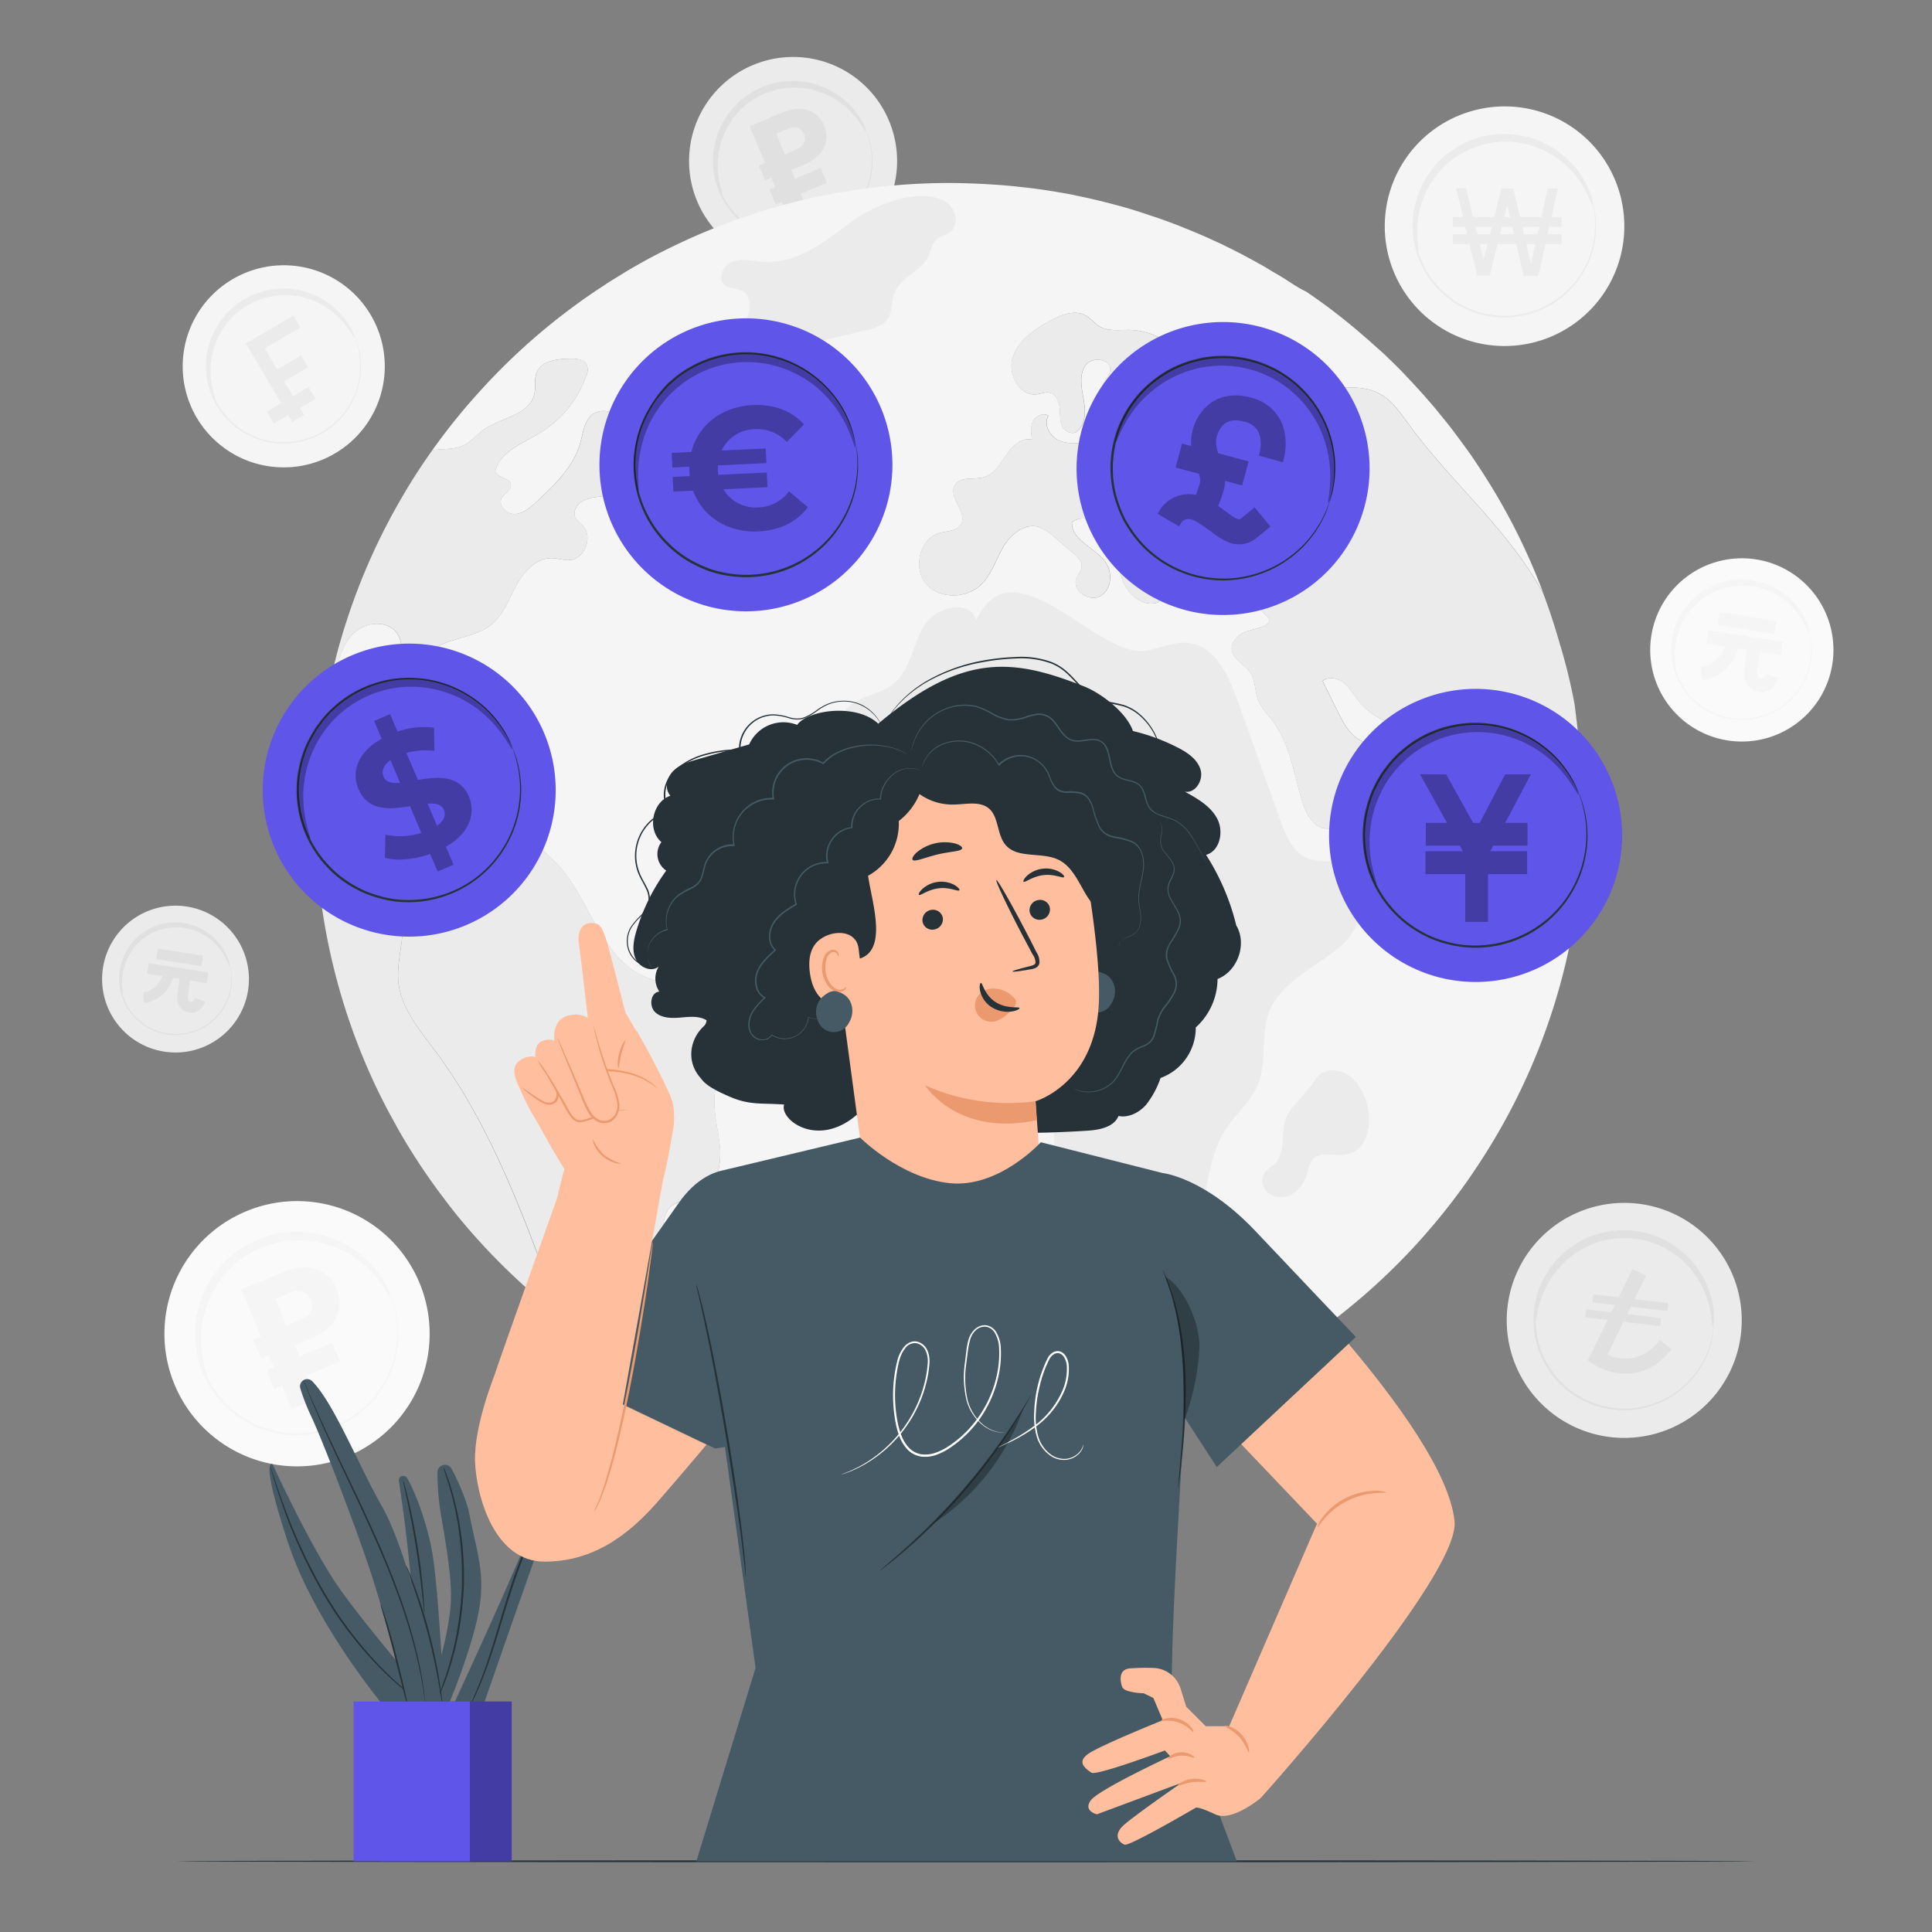 <svg xmlns="http://www.w3.org/2000/svg" viewBox="0 0 500 500"><rect x="0" y="0" width="500" height="500" fill="#808080" stroke="none"/><g id="freepik--background-complete--inject-80"><path d="M108.65,332.21A34.32,34.32,0,1,1,64,313.36,34.28,34.28,0,0,1,108.65,332.21Z" style="fill:#fafafa"></path><path d="M101.08,335.28a26.15,26.15,0,1,1-34-14.37A26.12,26.12,0,0,1,101.08,335.28Z" style="fill:#fafafa"></path><path d="M101.08,335.28a2.5,2.5,0,0,1-.2-.38c-.14-.27-.32-.64-.55-1.11l-.4-.82c-.16-.3-.36-.61-.57-1a18.75,18.75,0,0,0-1.52-2.28,24.89,24.89,0,0,0-5.29-5.31,25.95,25.95,0,0,0-33,1.48A26.85,26.85,0,0,0,57,328.55c-.39.48-.75,1-1.13,1.49a13.89,13.89,0,0,0-1,1.58,23.62,23.62,0,0,0-3,7.14,25.06,25.06,0,0,0-.76,8,27.45,27.45,0,0,0,1.82,8.06,27.8,27.8,0,0,0,4.3,7.06,25.2,25.2,0,0,0,6.11,5.21,28.84,28.84,0,0,0,3.48,1.82,31.19,31.19,0,0,0,3.65,1.21,28.12,28.12,0,0,0,3.71.69,25.25,25.25,0,0,0,3.68.1A26,26,0,0,0,102.5,349a24.65,24.65,0,0,0,.11-7.49,18.71,18.71,0,0,0-.5-2.7c-.09-.39-.16-.75-.25-1.07s-.2-.61-.28-.87c-.17-.5-.29-.89-.39-1.18a2.65,2.65,0,0,1-.11-.41,1.79,1.79,0,0,1,.17.39c.1.28.25.67.43,1.16.1.26.2.55.32.87s.17.68.27,1.07a18.17,18.17,0,0,1,.55,2.71,24.49,24.49,0,0,1,0,7.57,26.41,26.41,0,0,1-11.75,18.19,26.55,26.55,0,0,1-13.26,4.17,24.4,24.4,0,0,1-7.54-.8,29,29,0,0,1-3.73-1.22A30,30,0,0,1,63,367.54a25.45,25.45,0,0,1-6.24-5.32,25.88,25.88,0,0,1-6.25-15.44,25.21,25.21,0,0,1,.78-8.15,28.67,28.67,0,0,1,1.26-3.8,29.46,29.46,0,0,1,1.83-3.48,13.63,13.63,0,0,1,1.07-1.61c.39-.51.75-1,1.16-1.52a26.76,26.76,0,0,1,2.63-2.69,26.41,26.41,0,0,1,12.42-6.22,26.3,26.3,0,0,1,21.09,4.87A24.82,24.82,0,0,1,98,329.61a17.42,17.42,0,0,1,1.49,2.33c.2.35.4.66.55,1l.38.84.5,1.14A1.9,1.9,0,0,1,101.08,335.28Z" style="fill:#f5f5f5"></path><path d="M101,335.61c-.15.06-.68-1-1.82-2.66a27.77,27.77,0,0,0-5.78-6.31,27,27,0,0,0-5-3.12,26.3,26.3,0,0,0-6.35-2.09,24.34,24.34,0,0,0-3.58-.42,23.64,23.64,0,0,0-3.75.11,25.56,25.56,0,0,0-3.82.69,28.14,28.14,0,0,0-3.77,1.32A27.61,27.61,0,0,0,63.65,325a24.11,24.11,0,0,0-3.08,2.36A24.55,24.55,0,0,0,58,330.1,23.93,23.93,0,0,0,55.87,333a25.8,25.8,0,0,0-2.73,6.1,27.2,27.2,0,0,0-1,5.77,27.94,27.94,0,0,0,.78,8.53c.49,2,.89,3.06.74,3.13s-.74-.93-1.48-2.91a24.39,24.39,0,0,1-1.44-8.81,27,27,0,0,1,.85-6.16,26.69,26.69,0,0,1,2.75-6.61,24.44,24.44,0,0,1,2.19-3.19,24.73,24.73,0,0,1,2.77-2.95,26.32,26.32,0,0,1,3.31-2.57,27.66,27.66,0,0,1,3.79-2.07,28.45,28.45,0,0,1,4.07-1.41,26.37,26.37,0,0,1,12-.26,26,26,0,0,1,11.86,5.93,24.33,24.33,0,0,1,5.54,7C100.81,334.43,101.1,335.56,101,335.61Z" style="fill:#f5f5f5"></path><path d="M80.37,346.47c6.35-2.66,9-7.63,6.74-12.93s-7.61-6.94-14-4.27l-10.66,4.46,5.08,12.11-2,.86,2,4.9,2.06-.87,1.28,3.07-1.89.8,2,4.89,2-.84,2.53,6,6.3-2.64-2.53-6L88,352.37,86,347.48,77.5,351l-1.2-2.86Zm-9.11-10.31,3.66-1.53c2.73-1.15,4.63-.46,5.54,1.71s.06,4-2.67,5.11L74.13,343Z" style="fill:#f5f5f5"></path><path d="M230.17,31.49a26.92,26.92,0,1,1-35-14.78A26.89,26.89,0,0,1,230.17,31.49Z" style="fill:#ebebeb"></path><path d="M224.23,33.89a20.51,20.51,0,1,1-26.69-11.26A20.49,20.49,0,0,1,224.23,33.89Z" style="fill:#ebebeb"></path><path d="M224.23,33.89s-.06-.09-.16-.29-.25-.5-.43-.87c-.09-.2-.2-.41-.31-.65s-.29-.47-.45-.74a14.93,14.93,0,0,0-1.19-1.79,19.32,19.32,0,0,0-4.15-4.16,20.35,20.35,0,0,0-25.87,1.16,20.82,20.82,0,0,0-2,2.07c-.31.37-.59.78-.89,1.17a10.23,10.23,0,0,0-.82,1.24,22.54,22.54,0,0,0-1.4,2.67,22.31,22.31,0,0,0-1,2.93,19.23,19.23,0,0,0-.6,6.26,21.53,21.53,0,0,0,1.43,6.32,21.5,21.5,0,0,0,3.37,5.54,19.34,19.34,0,0,0,4.79,4.08,21.53,21.53,0,0,0,2.73,1.43,23.37,23.37,0,0,0,2.86,1,21.24,21.24,0,0,0,2.91.54,20.05,20.05,0,0,0,2.89.08,20.43,20.43,0,0,0,19.39-17.17,19.81,19.81,0,0,0,.08-5.88,14.71,14.71,0,0,0-.39-2.12c-.07-.3-.12-.58-.2-.84l-.22-.68-.3-.92a1.25,1.25,0,0,1-.09-.33,2.29,2.29,0,0,1,.13.31c.08.23.2.53.34.92.08.2.16.43.25.67s.14.54.21.84a14.16,14.16,0,0,1,.44,2.13,19.32,19.32,0,0,1,0,5.94A20.58,20.58,0,0,1,216.37,59,21,21,0,0,1,203,62.15a22.08,22.08,0,0,1-3-.54,25,25,0,0,1-2.93-1,23.08,23.08,0,0,1-2.78-1.46A19.73,19.73,0,0,1,189.46,55,21.84,21.84,0,0,1,186,49.37a21.78,21.78,0,0,1-1.46-6.45,20.12,20.12,0,0,1,.62-6.4,23.65,23.65,0,0,1,1-3,22.63,22.63,0,0,1,1.43-2.72,10,10,0,0,1,.84-1.27c.31-.4.59-.81.91-1.19a20.57,20.57,0,0,1,2.06-2.11,20.78,20.78,0,0,1,9.74-4.88,20.47,20.47,0,0,1,9.5.34,20.18,20.18,0,0,1,7,3.49,19.2,19.2,0,0,1,4.14,4.25A13.07,13.07,0,0,1,223,31.28c.16.27.31.52.43.75l.3.66c.16.38.29.67.39.89A1.54,1.54,0,0,1,224.23,33.89Z" style="fill:#e0e0e0"></path><path d="M224.16,34.15a12.34,12.34,0,0,1-1.42-2.08,22.14,22.14,0,0,0-4.53-4.95,21.19,21.19,0,0,0-3.89-2.44,20.51,20.51,0,0,0-5-1.64,18.44,18.44,0,0,0-2.81-.33,19.36,19.36,0,0,0-2.94.08,20,20,0,0,0-3,.55,21.23,21.23,0,0,0-3,1,23.39,23.39,0,0,0-2.75,1.49,20.33,20.33,0,0,0-2.42,1.85,17.74,17.74,0,0,0-2,2.13,18,18,0,0,0-1.65,2.3,20.39,20.39,0,0,0-2.14,4.79,21.7,21.7,0,0,0-.81,4.52,22,22,0,0,0,.61,6.68,11.88,11.88,0,0,1,.58,2.46,6.16,6.16,0,0,1-1.16-2.28,19.09,19.09,0,0,1-1.13-6.91,20.57,20.57,0,0,1,2.82-10,20.23,20.23,0,0,1,1.72-2.5,19.7,19.7,0,0,1,2.17-2.32,21,21,0,0,1,2.6-2,22.85,22.85,0,0,1,3-1.61,21.29,21.29,0,0,1,3.2-1.11,20.26,20.26,0,0,1,3.23-.57,19.83,19.83,0,0,1,3.17-.05,20.6,20.6,0,0,1,3,.41,20.86,20.86,0,0,1,5.28,1.9,20.38,20.38,0,0,1,4,2.75,19.13,19.13,0,0,1,4.35,5.49A5.87,5.87,0,0,1,224.16,34.15Z" style="fill:#e0e0e0"></path><path d="M208,42.68c5-2.1,7-6,5.3-10.15s-6-5.44-11-3.35L194,32.69l4,9.48-1.61.68L198,46.69l1.61-.67,1,2.4-1.48.62,1.61,3.85,1.57-.66,2,4.73,4.94-2.07-2-4.74L214,47.3l-1.62-3.84-6.65,2.79L204.8,44Zm-7.13-8.09,2.87-1.21c2.14-.89,3.62-.35,4.34,1.35s0,3.11-2.1,4l-2.87,1.21Z" style="fill:#e0e0e0"></path><path d="M394,218c-1.61-3.63-2-7.65-3-11.47-.57-2.05-1.53-4.23-3.45-5.14-1.27-.59-2.78-.52-4.13-.93-4.85-1.46-6.17-8.23-10.77-10.33a15.47,15.47,0,0,0-4.62-1c-6.15-.73-12.51-2.86-16.37-7.68-1.28-1.56-2.24-3.4-3.79-4.68s-4-1.81-5.56-.51c1.3,2.59,2.57,5.19,3.84,7.76,1.17,2.33,2.37,4.74,4.31,6.46s4.88,2.65,7.24,1.56a4.68,4.68,0,0,1,2.44-.86,2.66,2.66,0,0,1,1.59,1c3.34,3.71,2.25,9.86-1,13.65s-8.07,5.74-12.71,7.58a9.87,9.87,0,0,1-5.19,1c-3.22-.59-4.94-4.1-5.87-7.24-2.1-6.95-3.11-14.51-7.42-20.37-1.38-1.84-3.09-3.53-3.92-5.69-.88-2.33-.68-5.06-2.08-7.11s-4.54-3.4-4.75-6c-.13-1.82,1.38-3.43,3-4.21s3.53-1,5.24-1.74c.68-.28,1.43-.77,1.45-1.5,0-1.09-1.5-1.53-1.89-2.54s.75-2.21,1.25-3.33c1.06-2.54-1.59-5.11-4.16-6.15s-5.63-1.79-6.82-4.28a14.48,14.48,0,0,1-.83-3.71c-.6-3.14-2.91-6.18-6.08-6.7s-6.72,2.31-6.2,5.48c.31,1.74,1.61,3.09,2.31,4.7s.52,4-1.14,4.51c-2.73.83-5.35-4.15-7.63-2.44.93,3.19,1.84,6.39,2.78,9.61-3.59,1.81-7.87-1.48-9.4-5.22s-1.58-8-3.4-11.55-6.72-6.28-9.84-3.74c-.15,4.62,5.95,6.49,8.65,10.23,1.94,2.7,1.66,7.08-1.22,8.8s-7.4-1.28-6.31-4.42c.39-1.09,1.3-2,1.4-3.16.1-1.46-1.12-2.62-2.23-3.56-1.74-1.48-3.48-2.93-5.22-4.38a10.9,10.9,0,0,0-3.71-2.34c-3.58-1-7.16,1.87-9.06,5.06s-3,7-5.58,9.66c-3.76,3.89-10.9,4.12-14.43.05s-1.74-11.71,3.48-13.19c2-.54,4.46-.49,5.5-2.23,1.82-3.09-3.37-7-1.58-10.15,1.37-2.38,5-1.29,7.66-2.1s4.1-3.45,5.65-5.74,3.95-4.54,6.65-3.94c-.21-1.58-.42-3.3.28-4.72s2.68-2.39,4-1.46c-1.32,2.18.26,5.22,2.57,6.31s5,.83,7.56.54,5.73-1.24,5.94-3.78a9,9,0,0,1,.08-2.5c1.11-3,6.72,1.15,8.87-1.29,1.25-1.28-.13-3.53-1.87-4s-3.5.21-5.26.26-3.92-.86-4-2.62,1.87-3,2.08-4.7c.33-2.91-4.6-3.66-6.34-1.3s-1.11,5.61-.59,8.49.8,6.28-1.33,8.31c-.91,1.37-3.27.64-4.05-.81s-.62-3.22-.75-4.85-.86-3.53-2.46-4c-1.12-.31-2.31.23-3.46.39-4.51.54-7.65-5.3-6.23-9.61s5.51-7.11,9.48-9.31c2.9-1.61,6.51-3.12,9.39-1.48,1.35.75,2.29,2.05,3.61,2.83,2.28,1.35,5.11.85,7.73.9a18,18,0,0,1,11.29,4.39c1.17,1.06,2.26,2.83,1.35,4.1s-3.81,1.64-3.32,3.22a5.63,5.63,0,0,0,7.06-4.54,4.7,4.7,0,0,1,2.73,3.84c3.29-3.35,9.63-2.86,12.33,1,.72,1,1.24,2.23,2.28,2.93s2.85.34,3-.88a2.36,2.36,0,0,0-.2-1.14c-.63-1.77-1.28-3.5-1.9-5.24,2.42-1.3,5.27.72,6.91,2.9,6.07,8.13,10.4,3.25,19,4.57,5.79.88,8.33,4.59,11.6,9.09,10,13.8,23.25,25.12,32.36,39.55q1.44,2.25,2.68,4.59c-.16-.39-.29-.78-.44-1.17a160.41,160.41,0,0,0-13.24-26.91q-1.68-2.73-3.43-5.37c-.72-1.09-1.48-2.21-2.23-3.27-1-1.4-2-2.75-3-4.1-.81-1.09-1.61-2.16-2.44-3.2-.57-.72-1.17-1.45-1.77-2.18s-1.3-1.63-2-2.44l-2.18-2.51a9.84,9.84,0,0,0-.7-.78c-.76-.88-1.56-1.74-2.37-2.6a.7.7,0,0,0-.23-.26c-.21-.23-.44-.46-.67-.7-.65-.72-1.35-1.42-2-2.13-1.11-1.14-2.26-2.28-3.42-3.37-1-1-1.95-1.87-3-2.78s-1.77-1.61-2.68-2.38-1.76-1.54-2.67-2.29c-1.09-.93-2.2-1.84-3.35-2.75h0c-3.14-2.52-6.39-4.9-9.71-7.14C337,75,336.19,74.5,335.35,74s-1.68-1.09-2.51-1.61-1.69-1.06-2.55-1.55-1.71-1-2.57-1.54c-.7-.41-1.37-.8-2.07-1.16a9.59,9.59,0,0,0-1.07-.6c-1.48-.83-3-1.64-4.49-2.39-.75-.39-1.5-.78-2.28-1.14-1-.49-1.95-1-2.93-1.4a2.23,2.23,0,0,0-.44-.21c-.89-.41-1.77-.83-2.68-1.22-1.27-.54-2.54-1.09-3.81-1.61-1.46-.59-2.91-1.19-4.39-1.74s-3.27-1.22-4.93-1.76-3.35-1.12-5-1.64-3.37-1-5.08-1.45q-5.07-1.36-10.25-2.41c-.06,0-.13,0-.19-.06-1.32-.26-2.64-.51-4-.72a.91.91,0,0,0-.26-.05c-.57-.11-1.16-.21-1.76-.29-2.47-.42-5-.75-7.48-1a8.25,8.25,0,0,0-.9-.1c-.73-.11-1.46-.16-2.21-.24-1.66-.15-3.32-.28-5-.38s-3.5-.21-5.27-.26-3.68-.11-5.53-.11q-7.32,0-14.48.65c-1.14.08-2.26.18-3.37.31s-2.34.26-3.51.42-2.33.31-3.47.49-2.31.36-3.48.57c-1,.16-2,.34-3,.55q-3.66.69-7.24,1.55c-1.11.26-2.23.55-3.35.86s-2.23.6-3.32.91c-1.84.52-3.63,1.09-5.42,1.66h0l-4.36,1.48a.16.16,0,0,0-.1.05c-1.48.52-2.91,1.06-4.36,1.64l-.24.07c-1.32.52-2.64,1.07-3.94,1.61-1.64.68-3.25,1.4-4.83,2.13-1.35.62-2.67,1.25-4,1.9s-2.8,1.4-4.18,2.12l-.15.08q-2,1.05-3.95,2.18c-1.35.75-2.67,1.53-4,2.36h0c-1.25.76-2.47,1.51-3.69,2.29-.46.28-.91.6-1.37.91-1.3.83-2.55,1.68-3.82,2.57-1.56,1.06-3.06,2.18-4.57,3.29-1.32,1-2.62,2-3.89,3a163.74,163.74,0,0,0-20.4,19.34c-2.21,2.44-4.28,4.93-6.31,7.47-1.71,2.18-3.37,4.39-5,6.67q-2.15,3-4.13,6.07,2-3.09,4.13-6.07c.41,0,.83-.1,1.24-.13,2.34-.18,4.8-.1,6.91-1.11,1.94-1,3.32-2.7,5.08-4,4.52-3.22,11.92-3.81,13.14-9.21.41-1.82-.08-3.79.59-5.53,1.27-3.24,5.61-3.71,9.09-3.66,1.48,0,3.21.21,3.89,1.51a3.7,3.7,0,0,1-.16,3A28.14,28.14,0,0,1,139.79,112c-4.51,2.76-10.41,4.88-11.65,10,.62,1.74,3.79,1.61,4.05,3.43.18,1.45-1.69,2.21-2.37,3.5-1,1.9,1.28,4.21,3.43,4.1s3.95-1.66,5.53-3.11c4.72-4.39,9.68-9.11,11.39-15.34.73-2.57,1-5.58,3.07-7.29a5.06,5.06,0,0,1,7.7,2.46c2.05-1.14,5.25-2,6.31.13a11.16,11.16,0,0,1,.44,2.44c.68,3.32,5.22,4.83,5.69,8.18.54,3.87-4.42,5.86-8.28,6.46-3.51.55-7,1.09-10.52,1.66a9.8,9.8,0,0,0-4.36,1.4c-1.24.94-2,2.7-1.29,4.08a10.65,10.65,0,0,0,1.81,1.87c2.91,2.9.52,8.9-3.58,9-1.4,0-2.78-.47-4.18-.52-4.15-.18-7.45,3.48-9.42,7.14s-3.45,7.84-6.77,10.33c-5.35,4-14.56,3.09-17.16,9.26-1,2.49-.49,5.3-.08,8s.6,5.61-1,7.81-5.52,2.65-6.67.21a6,6,0,0,1-.15-3.45q.93-5.76,1.82-11.53c.44-2.85.83-6-.86-8.38-2.36-3.27-7.66-3-10.72-.34s-4.31,6.73-5.16,10.64c-.63,2.91-1.35,7-3,10.33h0c-.55,3.22-1,6.49-1.33,9.79S82,201,81.86,204.4a14.76,14.76,0,0,0,1.33-1.25c1.63-1.69,4.93-8.82,7.89-5.32a2.67,2.67,0,0,1,0,3.25c-.91,1.16-2.73,1.42-3.43,2.69-.85,1.51.34,3.38,1.74,4.36s3.11,1.64,4.1,3.07c1.9,2.72.08,6.85,1.92,9.63,1.58,2.38,5,2.54,7.84,2.85l1,.16c.8-5.71,3.47-10.36,11.26-12.12,10.75-2.44,24.86,6.46,30.91,14.56,6.75,9.05,9.94,21.88,20.27,26.42,7.4,3.24,17.91,2.07,21.52,9.31,3.22,6.49-2.39,13.79-3.25,21-.54,4.75,1,9.47,1.38,14.22s-1.07,10.33-5.4,12.33c-2.41,1.09-5.45,1-7.4,2.77-3.45,3.27-.62,10-4.07,13.29-1.22,1.14-2.91,1.56-4.39,2.31-7.76,3.92-7.55,15.34-3.94,23.26.13.28.26.54.39.83a164.06,164.06,0,0,0,84.11,23.23,163.2,163.2,0,0,0,77-19.16h0a163.64,163.64,0,0,0,14.51-8.74,162,162,0,0,0,20.37-16.2,157.64,157.64,0,0,0,12.46-13c2.75-3.17,5.35-6.47,7.84-9.84,1.27-1.74,2.52-3.48,3.69-5.27a162.94,162.94,0,0,0,26.65-69.76c.49-3.69.88-7.42,1.14-11.19a9.38,9.38,0,0,1-6.59,2.93C398.79,225,395.54,221.66,394,218Z" style="fill:#f5f5f5"></path><path d="M206.52,90.19c-3.25,1.94-5,5.61-7.48,8.44s-7,4.86-10,2.5a6.81,6.81,0,0,1-2.23-4.82,12.41,12.41,0,0,1,1.77-7.52c1.41-2.3,3.57-4.11,4.76-6.53s1-6-1.5-7.11c-1.32-.61-3-.37-4.17-1.24-2.11-1.55-.6-5.24,1.86-6.16s5.18-.21,7.8,0c9.51.61,16.5-5.62,23.64-10.79,5.56-4,17.4-8.77,23.83-4.66,2.57,1.64,3.57,5.85,1.16,7.71-1.09.82-2.58,1-3.59,1.93-1.2,1.1-1.37,2.91-2.07,4.39-1.8,3.84-7,5.24-8.66,9.15-1,2.35-.55,5.27-2.1,7.31-1.23,1.61-3.36,2.18-5.33,2.65l-12.4,2.94A18.65,18.65,0,0,0,206.52,90.19Z" style="fill:#ebebeb"></path><path d="M317.35,292.06c-4.12,6.2-4.86,13.94-6,21.29s-3.1,15.16-8.75,20-16,4.56-19.13-2.2c-1.69-3.67-.82-8-1.74-11.93-1.2-5.12-5.28-9.07-7.21-14-1.65-4.17-1.66-8.78-1.79-13.27-.74-24.51-6.71-50.08-23.4-68.05-2.05-2.21-4.37-4.36-7.29-5.13a9.31,9.31,0,0,0-9.57,3.3c-1.34,1.78-2,4-3.67,5.54-3.57,3.25-9.79.92-12.18-3.28S214.57,215,215,210.21q.74-9,1.48-17.9c.26-3.12.61-6.47,2.66-8.84,2.91-3.37,8.14-3.53,11.7-6.2,4.67-3.5,5.3-10.17,8.24-15.21s12.17-7.17,13.53-1.5c9.76-20.88,31.31,10.14,44.13,7.81,3.72-.68,7.36-2.47,11.11-1.94,6.61.92,10,8.21,12.28,14.5q5.61,15.67,11.21,31.33c1.42,4,3.26,8.4,7.2,9.92,3,1.17,6.53.28,9.57,1.39,8,2.92,5.43,15.58-1,21.18s-15.56,9.14-18.64,17.12c-2.32,6-.47,13.07-3,19C323.65,285.14,319.9,288.22,317.35,292.06Z" style="fill:#ebebeb"></path><path d="M347.88,298.87c-2.64.37-5.76-.94-7.77.82-1.17,1-1.43,2.71-1.9,4.19a8.9,8.9,0,0,1-3.74,5.12,5.65,5.65,0,0,1-6.12-.11,4.14,4.14,0,0,1-.83-5.73,27.55,27.55,0,0,1,2.28-1.86c3.5-3.32,1.1-9.47,3.77-13.41,1.57-2.32,4.05-4.68,5.78-7,1.33-1.81,1.81-3.24,4.26-3.72C354.3,275,359.13,297.29,347.88,298.87Z" style="fill:#ebebeb"></path><g style="opacity:0.6"><path d="M154.39,347.46q2.07,1.4,4.19,2.72c1,.62,2,1.22,3,1.82-1-.6-2-1.2-3-1.82Q156.46,348.86,154.39,347.46Z" style="fill:#263238"></path></g><g style="opacity:0.6"><path d="M81.86,204.42v0h0v0c0,.31,0,.6,0,.91,0,1,0,2,0,3,0-1,0-2,0-3C81.81,205,81.84,204.73,81.86,204.42Z" style="fill:#263238"></path></g><path d="M103.12,254.36c-.52-4.7,1-9.4,1.11-14.15.06-3.27-.18-6.72-.23-10A44.93,44.93,0,0,1,95.67,229a2.49,2.49,0,0,1-1.53-.78,3,3,0,0,1-.34-1.74c-.21-3.69-3.76-6.12-7-8a28,28,0,0,0-5.07-2.49c0,.39,0,.75,0,1.14a163.46,163.46,0,0,0,10.43,52,157.85,157.85,0,0,0,10,21.49c1.61,3,3.38,5.92,5.22,8.8,2.28,3.55,4.67,7,7.24,10.38,2.39,3.22,4.93,6.36,7.6,9.37a161.46,161.46,0,0,0,11.61,11.94q5.4,5.06,11.29,9.6c-9-24-17.39-48.56-32.71-69C108.49,266.45,103.87,261,103.12,254.36Z" style="fill:#ebebeb"></path><path d="M104.29,223.84l-1-.16c-2.88-.31-6.26-.47-7.84-2.85-1.84-2.78,0-6.91-1.92-9.63-1-1.43-2.7-2-4.1-3.07s-2.59-2.85-1.74-4.36c.7-1.27,2.52-1.53,3.43-2.69a2.67,2.67,0,0,0,0-3.25c-3-3.5-6.26,3.63-7.89,5.32a14.76,14.76,0,0,1-1.33,1.25v0c0,.31,0,.6,0,.91,0,1,0,2,0,3s-.05,2-.05,3c0,.8,0,.76,0,1.56s.05,2.45.07,3.24a28,28,0,0,1,5.07,2.49c3.19,1.84,6.74,4.28,7,8a3,3,0,0,0,.34,1.74,2.49,2.49,0,0,0,1.53.78A44.93,44.93,0,0,0,104,230.2" style="fill:#ebebeb"></path><path d="M104,230.2c0,3.29.29,6.74.23,10-.07,4.75-1.63,9.45-1.11,14.15.75,6.64,5.37,12.09,9.39,17.44,15.32,20.45,23.75,45,32.71,69h0c1.66,1.32,3.35,2.57,5.06,3.79,1.35,1,2.71,1.93,4.09,2.86s2.78,1.84,4.19,2.72c1,.62,2,1.22,3,1.82-.13-.29-.26-.55-.39-.83-3.61-7.92-3.82-19.34,3.94-23.26,1.48-.75,3.17-1.17,4.39-2.31,3.45-3.27.62-10,4.07-13.29,1.95-1.81,5-1.68,7.4-2.77,4.33-2,5.74-7.56,5.4-12.33S184.46,287.74,185,283c.86-7.19,6.47-14.49,3.25-21-3.61-7.25-14.12-6.08-21.52-9.32-10.33-4.54-13.52-17.37-20.27-26.42-6.05-8.1-20.16-17-30.91-14.56-7.79,1.76-10.46,6.41-11.26,12.12" style="fill:#ebebeb"></path><path d="M92,163.49c3.06-2.62,8.36-2.93,10.72.34,1.69,2.34,1.3,5.53.86,8.38q-.9,5.78-1.82,11.53a6,6,0,0,0,.15,3.45c1.15,2.44,5.14,2,6.67-.21s1.38-5.16,1-7.81-1-5.48.08-8c2.6-6.17,11.81-5.24,17.16-9.26,3.32-2.49,4.8-6.67,6.77-10.33s5.27-7.32,9.42-7.14c1.4.05,2.78.57,4.18.52,4.1-.13,6.49-6.13,3.58-9a10.65,10.65,0,0,1-1.81-1.87c-.73-1.38,0-3.14,1.29-4.08a9.8,9.8,0,0,1,4.36-1.4c3.51-.57,7-1.11,10.52-1.66,3.86-.6,8.82-2.59,8.28-6.46-.47-3.35-5-4.86-5.69-8.18a11.16,11.16,0,0,0-.44-2.44c-1.06-2.13-4.26-1.27-6.31-.13a5.06,5.06,0,0,0-7.7-2.46c-2.08,1.71-2.34,4.72-3.07,7.29-1.71,6.23-6.67,11-11.39,15.34-1.58,1.45-3.37,3-5.53,3.11s-4.41-2.2-3.43-4.1c.68-1.29,2.55-2,2.37-3.5-.26-1.82-3.43-1.69-4.05-3.43,1.24-5.14,7.14-7.26,11.65-10A28.14,28.14,0,0,0,151.7,97.34a3.7,3.7,0,0,0,.16-3c-.68-1.3-2.41-1.51-3.89-1.51-3.48,0-7.82.42-9.09,3.66-.67,1.74-.18,3.71-.59,5.53-1.22,5.4-8.62,6-13.14,9.21-1.76,1.25-3.14,3-5.08,4-2.11,1-4.57.93-6.91,1.11-.41,0-.83.08-1.24.13q-2.15,3-4.13,6.07T104,128.74a162.33,162.33,0,0,0-14.22,31.72q-1.92,5.82-3.37,11.83t-2.47,12.17c1.61-3.32,2.33-7.42,3-10.33C87.7,170.22,89,166.12,92,163.49Z" style="fill:#ebebeb"></path><path d="M409.32,222.05s-4.12,3-6.59,2.95c-3.94-.05-7.19-3.34-8.77-7s-2-7.65-3-11.47c-.57-2.05-1.53-4.23-3.45-5.14-1.27-.59-2.78-.52-4.13-.93-4.85-1.46-6.17-8.23-10.77-10.33a15.47,15.47,0,0,0-4.62-1c-6.15-.73-12.51-2.86-16.37-7.68-1.28-1.56-2.24-3.4-3.79-4.68s-4-1.81-5.56-.51c1.3,2.59,2.57,5.19,3.84,7.76,1.17,2.33,2.37,4.74,4.31,6.46s4.88,2.65,7.24,1.56a4.68,4.68,0,0,1,2.44-.86,2.66,2.66,0,0,1,1.59,1c3.34,3.71,2.25,9.86-1,13.65s-8.07,5.74-12.71,7.58a9.87,9.87,0,0,1-5.19,1c-3.22-.59-4.94-4.1-5.87-7.24-2.1-6.95-3.11-14.51-7.42-20.37-1.38-1.84-3.09-3.53-3.92-5.69-.88-2.33-.68-5.06-2.08-7.11s-4.54-3.4-4.75-6c-.13-1.82,1.38-3.43,3-4.21s3.53-1,5.24-1.74c.68-.28,1.43-.77,1.45-1.5,0-1.09-1.5-1.53-1.89-2.54s.75-2.21,1.25-3.33c1.06-2.54-1.59-5.11-4.16-6.15s-5.63-1.79-6.82-4.28a14.48,14.48,0,0,1-.83-3.71c-.6-3.14-2.91-6.18-6.08-6.7s-6.72,2.31-6.2,5.48c.31,1.74,1.61,3.09,2.31,4.7s.52,4-1.14,4.51c-2.73.83-5.35-4.15-7.63-2.44.93,3.19,1.84,6.39,2.78,9.61-3.59,1.81-7.87-1.48-9.4-5.22s-1.58-8-3.4-11.55-6.72-6.28-9.84-3.74c-.15,4.62,5.95,6.49,8.65,10.23,1.94,2.7,1.66,7.08-1.22,8.8s-7.4-1.28-6.31-4.42c.39-1.09,1.3-2,1.4-3.16.1-1.46-1.12-2.62-2.23-3.56-1.74-1.48-3.48-2.93-5.22-4.38a10.9,10.9,0,0,0-3.71-2.34c-3.58-1-7.16,1.87-9.06,5.06s-3,7-5.58,9.66c-3.76,3.89-10.9,4.12-14.43.05s-1.74-11.71,3.48-13.19c2-.54,4.46-.49,5.5-2.23,1.82-3.09-3.37-7-1.58-10.15,1.37-2.38,5-1.29,7.66-2.1s4.1-3.45,5.65-5.74,3.95-4.54,6.65-3.94c-.21-1.58-.42-3.3.28-4.72s2.68-2.39,4-1.46c-1.32,2.18.26,5.22,2.57,6.31s5,.83,7.56.54,5.73-1.24,5.94-3.78a9,9,0,0,1,.08-2.5c1.11-3,6.72,1.15,8.87-1.29,1.25-1.28-.13-3.53-1.87-4s-3.5.21-5.26.26-3.92-.86-4-2.62,1.87-3,2.08-4.7c.33-2.91-4.6-3.66-6.34-1.3s-1.11,5.61-.59,8.49.8,6.28-1.33,8.31c-.91,1.37-3.27.64-4.05-.81s-.62-3.22-.75-4.85-.86-3.53-2.46-4c-1.12-.31-2.31.23-3.46.39-4.51.54-7.65-5.3-6.23-9.61s5.51-7.11,9.48-9.31c2.9-1.61,6.51-3.12,9.39-1.48,1.35.75,2.29,2.05,3.61,2.83,2.28,1.35,5.11.85,7.73.9a18,18,0,0,1,11.29,4.39c1.17,1.06,2.26,2.83,1.35,4.1s-3.81,1.64-3.32,3.22a5.63,5.63,0,0,0,7.06-4.54,4.7,4.7,0,0,1,2.73,3.84c3.29-3.35,9.63-2.86,12.33,1,.72,1,1.24,2.23,2.28,2.93s2.85.34,3-.88a2.36,2.36,0,0,0-.2-1.14c-.63-1.77-1.28-3.5-1.9-5.24,2.42-1.3,5.27.72,6.91,2.9,6.07,8.13,10.4,3.25,19,4.57,5.79.88,8.33,4.59,11.6,9.09,10,13.8,23.25,25.12,32.36,39.55q1.44,2.25,2.68,4.59h0v0c.78,2.08,1.51,4.16,2.2,6.27s1.34,4.23,1.95,6.37a142.63,142.63,0,0,1,3.93,16.1s1.14,9.27,1.42,12.29c.21,2.31.41,4.63.54,7s.2,4.67.21,7Z" style="fill:#ebebeb"></path><path d="M450.69,343.76a30.41,30.41,0,1,1-28.24-32.38A30.38,30.38,0,0,1,450.69,343.76Z" style="fill:#ebebeb"></path><path d="M443.47,343.26A23.18,23.18,0,1,1,422,318.58,23.16,23.16,0,0,1,443.47,343.26Z" style="fill:#ebebeb"></path><path d="M443.47,343.26a1.59,1.59,0,0,1,0-.38V341c0-.3-.05-.62-.08-1a17.54,17.54,0,0,0-.33-2.42,22.07,22.07,0,0,0-2.15-6.28,23.14,23.14,0,0,0-14.75-11.82,23.12,23.12,0,0,0-12.09.17,22.68,22.68,0,0,0-3.08,1.1c-.5.22-1,.5-1.48.75a10.57,10.57,0,0,0-1.45.85,26.19,26.19,0,0,0-2.75,2,25.9,25.9,0,0,0-2.42,2.49,22.06,22.06,0,0,0-3.72,6.06,22.67,22.67,0,0,0-1,14.42,22.3,22.3,0,0,0,2.83,6.53,26.22,26.22,0,0,0,2.06,2.8,25,25,0,0,0,2.45,2.38,24.55,24.55,0,0,0,2.68,2,24.88,24.88,0,0,0,2.89,1.51,23,23,0,0,0,28.2-7.82,22,22,0,0,0,3-5.92,16.83,16.83,0,0,0,.66-2.35c.07-.34.16-.66.21-1s.08-.56.11-.8c.07-.46.12-.82.16-1.09a2.09,2.09,0,0,1,.07-.37,2.07,2.07,0,0,1,0,.37c0,.27-.06.64-.11,1.1,0,.24,0,.51-.09.81s-.12.61-.19,1a16.43,16.43,0,0,1-.62,2.37,21.84,21.84,0,0,1-2.95,6,23.39,23.39,0,0,1-6.35,6.21A23.29,23.29,0,0,1,410.88,363a22.52,22.52,0,0,1-3-1.54,24,24,0,0,1-2.73-2,21.49,21.49,0,0,1-4.61-5.29,22.51,22.51,0,0,1-2.9-6.65,23,23,0,0,1,1-14.73,22.58,22.58,0,0,1,3.79-6.19,21.06,21.06,0,0,1,5.29-4.59,11.69,11.69,0,0,1,1.48-.87c.51-.25,1-.53,1.52-.76a24.5,24.5,0,0,1,3.14-1.12,23.51,23.51,0,0,1,12.31-.12,23.33,23.33,0,0,1,14.9,12.09,21.88,21.88,0,0,1,2.09,6.37,17.24,17.24,0,0,1,.28,2.44c0,.35.06.68.06,1s0,.57,0,.81l-.05,1.1A1.88,1.88,0,0,1,443.47,343.26Z" style="fill:#e0e0e0"></path><path d="M443.27,343.49a13.54,13.54,0,0,1-.41-2.83,24.91,24.91,0,0,0-2.15-7.27A23.47,23.47,0,0,0,438,329a22.52,22.52,0,0,0-4.24-4.13,20.47,20.47,0,0,0-2.68-1.73,21.91,21.91,0,0,0-3-1.38,22.46,22.46,0,0,0-3.31-.93,24.16,24.16,0,0,0-3.52-.41,24.43,24.43,0,0,0-3.54.14,23.25,23.25,0,0,0-3.38.68,22.86,22.86,0,0,0-5.93,2.67,22.61,22.61,0,0,0-4.55,3.8,23.89,23.89,0,0,0-3.07,4.19A25.17,25.17,0,0,0,398,339a13.78,13.78,0,0,1-.62,2.78,7,7,0,0,1,0-2.89,21.53,21.53,0,0,1,2.28-7.58,23.3,23.3,0,0,1,7.83-8.76,21.63,21.63,0,0,1,3-1.69,22.75,22.75,0,0,1,3.35-1.28,23,23,0,0,1,7.46-.92,23.17,23.17,0,0,1,7.36,1.48,22.93,22.93,0,0,1,3.24,1.53,22.12,22.12,0,0,1,2.85,1.91,23.32,23.32,0,0,1,4.42,4.54,23.7,23.7,0,0,1,2.72,4.79,21.66,21.66,0,0,1,1.69,7.73A6.94,6.94,0,0,1,443.27,343.49Z" style="fill:#e0e0e0"></path><path d="M413.77,353.85a12.37,12.37,0,0,1-1.46-.82l-1.39-.95,11.56-23.65,3.5,1.71L416,350.6c2.68,1.17,8.51,2.6,13.62-3.81l3,2.43c-4.7,5.89-10,6.62-13.62,6.2A16.57,16.57,0,0,1,413.77,353.85Z" style="fill:#e0e0e0"></path><rect x="420.92" y="327.34" width="2.08" height="19.56" transform="translate(38.59 717.56) rotate(-83.4)" style="fill:#e0e0e0"></rect><rect x="419.02" y="331.22" width="2.08" height="19.56" transform="translate(33.06 719.11) rotate(-83.4)" style="fill:#e0e0e0"></rect><path d="M97.64,84.92a26.15,26.15,0,1,1-34-14.36A26.13,26.13,0,0,1,97.64,84.92Z" style="fill:#f5f5f5"></path><path d="M91.87,87.26A19.92,19.92,0,1,1,65.94,76.32,19.9,19.9,0,0,1,91.87,87.26Z" style="fill:#f5f5f5"></path><path d="M91.87,87.26a1.71,1.71,0,0,1-.15-.29c-.11-.2-.25-.49-.42-.84L91,85.5c-.13-.23-.28-.46-.44-.72A13.44,13.44,0,0,0,89.4,83a18.44,18.44,0,0,0-4-4,19.86,19.86,0,0,0-15.86-3.57,19.92,19.92,0,0,0-9.27,4.69,21.93,21.93,0,0,0-2,2c-.3.37-.57.76-.86,1.14a11,11,0,0,0-.8,1.21,23.58,23.58,0,0,0-1.36,2.59,23,23,0,0,0-.94,2.84A19.33,19.33,0,0,0,53.74,96a21.34,21.34,0,0,0,1.39,6.14,21,21,0,0,0,3.28,5.38,18.82,18.82,0,0,0,4.65,4,21.6,21.6,0,0,0,2.65,1.39,22.2,22.2,0,0,0,2.79.92,20.9,20.9,0,0,0,2.82.53,20.24,20.24,0,0,0,2.8.08,19.9,19.9,0,0,0,9.93-3.09A19.88,19.88,0,0,0,93,97.71,19.28,19.28,0,0,0,93,92,15.3,15.3,0,0,0,92.66,90c-.07-.3-.12-.57-.19-.82s-.16-.46-.22-.66l-.29-.9a1.25,1.25,0,0,1-.09-.31,1.79,1.79,0,0,1,.13.3l.33.88.24.66c.07.25.13.52.21.82A13.54,13.54,0,0,1,93.2,92a19.14,19.14,0,0,1,0,5.77,20,20,0,0,1-19,17,19.59,19.59,0,0,1-2.86-.07,21.72,21.72,0,0,1-5.73-1.47,21,21,0,0,1-2.7-1.41,19.44,19.44,0,0,1-4.76-4A19.76,19.76,0,0,1,53.33,96a19.51,19.51,0,0,1,.6-6.21,21.75,21.75,0,0,1,1-2.89,21.47,21.47,0,0,1,1.39-2.65A9.39,9.39,0,0,1,57.1,83c.29-.39.57-.79.88-1.16a20.56,20.56,0,0,1,11.46-6.79,19.85,19.85,0,0,1,9.23.33,20.08,20.08,0,0,1,6.84,3.39,18.54,18.54,0,0,1,4,4.13,14,14,0,0,1,1.14,1.78c.15.26.3.5.42.73l.28.64c.16.37.29.65.39.87A1.36,1.36,0,0,1,91.87,87.26Z" style="fill:#ebebeb"></path><path d="M91.81,87.51c-.11,0-.52-.73-1.39-2A21.17,21.17,0,0,0,86,80.68a20,20,0,0,0-3.78-2.37,19.72,19.72,0,0,0-4.83-1.6,20.17,20.17,0,0,0-2.73-.32,18.33,18.33,0,0,0-2.86.08,20,20,0,0,0-2.91.53,19.34,19.34,0,0,0-5.55,2.46A18.25,18.25,0,0,0,61,81.26a19.57,19.57,0,0,0-3.58,4.29,19.81,19.81,0,0,0-2.08,4.65,21.21,21.21,0,0,0-.79,4.4,21.5,21.5,0,0,0,.59,6.49,11.43,11.43,0,0,1,.57,2.39,6,6,0,0,1-1.13-2.22,18.57,18.57,0,0,1-1.1-6.71,19.93,19.93,0,0,1,2.74-9.72A20.43,20.43,0,0,1,60,80.14a19.53,19.53,0,0,1,2.53-2,20,20,0,0,1,6-2.65A19.44,19.44,0,0,1,71.67,75a18.69,18.69,0,0,1,3.08,0,18.5,18.5,0,0,1,2.92.4,19.94,19.94,0,0,1,9,4.51,18.62,18.62,0,0,1,4.23,5.33A6.12,6.12,0,0,1,91.81,87.51Z" style="fill:#ebebeb"></path><polygon points="77.72 84.72 75.91 81.66 63.64 88.9 72.76 104.35 69.05 106.54 70.85 109.61 74.57 107.42 75.63 109.22 78.7 107.41 77.63 105.61 81.67 103.23 79.86 100.16 75.82 102.54 73.56 98.7 79.75 95.04 77.94 91.97 71.75 95.63 68.52 90.16 77.72 84.72" style="fill:#ebebeb"></polygon><path d="M63.91,249a19,19,0,1,1-22.79-14.12A19,19,0,0,1,63.91,249Z" style="fill:#ebebeb"></path><path d="M59.51,250a14.46,14.46,0,1,1-17.36-10.76A14.44,14.44,0,0,1,59.51,250Z" style="fill:#ebebeb"></path><path d="M59.51,250s0-.07-.08-.22-.11-.38-.2-.66-.09-.3-.15-.48-.14-.36-.23-.57a9.39,9.39,0,0,0-.63-1.37,14,14,0,0,0-2.44-3.36,14.27,14.27,0,0,0-4.49-3.11A14.09,14.09,0,0,0,44.81,239a14.43,14.43,0,0,0-7.18,2.32A15.72,15.72,0,0,0,36,242.55c-.26.23-.49.48-.74.72a6.57,6.57,0,0,0-.71.78,15.46,15.46,0,0,0-1.27,1.71,15.23,15.23,0,0,0-1,1.93,13.83,13.83,0,0,0-1.1,4.29,14.24,14.24,0,0,0,2.05,8.79,13.77,13.77,0,0,0,2.89,3.36,16.5,16.5,0,0,0,1.75,1.3,17.74,17.74,0,0,0,1.89,1,14.4,14.4,0,0,0,2,.69,15.64,15.64,0,0,0,2,.38,14.53,14.53,0,0,0,7.46-1.1,14.51,14.51,0,0,0,7.92-8.75,13.74,13.74,0,0,0,.7-4.09,10.33,10.33,0,0,0,0-1.51c0-.22,0-.43-.05-.61s-.06-.35-.08-.5-.08-.51-.11-.68l0-.23a.67.67,0,0,1,.06.23l.14.67c0,.15.06.32.1.5s0,.39.06.61a10.33,10.33,0,0,1,.06,1.53,13.57,13.57,0,0,1-.65,4.13,14.56,14.56,0,0,1-8,8.93,14.67,14.67,0,0,1-7.59,1.15,16.39,16.39,0,0,1-2.05-.38,15.34,15.34,0,0,1-2-.7,16.87,16.87,0,0,1-1.94-1,18.6,18.6,0,0,1-1.78-1.32A13.94,13.94,0,0,1,33,260.93a14.37,14.37,0,0,1-2.1-9A14.13,14.13,0,0,1,32,247.57a16.59,16.59,0,0,1,1-2,16.07,16.07,0,0,1,1.3-1.74,7.76,7.76,0,0,1,.72-.79c.26-.25.5-.5.76-.73a15,15,0,0,1,1.67-1.24,14.58,14.58,0,0,1,7.32-2.34,14.5,14.5,0,0,1,11.1,4.47,13.37,13.37,0,0,1,2.42,3.41,9.94,9.94,0,0,1,.62,1.4c.08.21.16.4.21.57l.14.49c.07.29.13.51.17.67A.82.82,0,0,1,59.51,250Z" style="fill:#e0e0e0"></path><path d="M59.44,250.17c-.09,0-.29-.58-.77-1.6a15.44,15.44,0,0,0-2.61-3.95,14.84,14.84,0,0,0-2.45-2.12,14.47,14.47,0,0,0-3.28-1.69,13.6,13.6,0,0,0-1.92-.53,12.76,12.76,0,0,0-2.06-.27,14.12,14.12,0,0,0-2.15.06,13.77,13.77,0,0,0-2.17.4,13.21,13.21,0,0,0-4,1.76,14.12,14.12,0,0,0-1.66,1.25A13.36,13.36,0,0,0,35,244.91a14,14,0,0,0-2,3.1,14.69,14.69,0,0,0-1.06,3.06,15.52,15.52,0,0,0-.31,4.72,9,9,0,0,1,.14,1.78,4.23,4.23,0,0,1-.56-1.72,13.22,13.22,0,0,1,0-4.93,14.27,14.27,0,0,1,1-3.3,14.55,14.55,0,0,1,2.06-3.37,14.65,14.65,0,0,1,3.24-2.93,13.7,13.7,0,0,1,2-1.12,15.26,15.26,0,0,1,2.24-.8,14.4,14.4,0,0,1,4.67-.47,14.52,14.52,0,0,1,2.21.31,14.79,14.79,0,0,1,2.05.62,14.55,14.55,0,0,1,3.47,1.89,15,15,0,0,1,2.5,2.36,13.53,13.53,0,0,1,2.43,4.29A4.33,4.33,0,0,1,59.44,250.17Z" style="fill:#e0e0e0"></path><rect x="45.12" y="241.84" width="2.76" height="11.86" transform="translate(-205.48 255.38) rotate(-81.1)" style="fill:#e0e0e0"></rect><rect x="44.63" y="244.03" width="2.76" height="15.61" transform="translate(-209.91 258.33) rotate(-81.1)" style="fill:#e0e0e0"></rect><path d="M49,262.05h0c-1.28-.2-3.38-1.05-3.1-4.45.17-2,.79-5.53.82-5.68l2.72.48s-.63,3.58-.78,5.43c-.12,1.35.26,1.41.77,1.49h0c.63.1,1-.95,1-1l2.64.83C52.73,260.34,51.42,262.43,49,262.05Z" style="fill:#e0e0e0"></path><path d="M37.27,259.6,37,256.86l.16,1.37-.17-1.37a6.25,6.25,0,0,0,5.29-5.57l2.74.33A9,9,0,0,1,37.27,259.6Z" style="fill:#e0e0e0"></path><path d="M473.86,162.75a23.71,23.71,0,1,1-28.46-17.64A23.68,23.68,0,0,1,473.86,162.75Z" style="fill:#fafafa"></path><path d="M468.37,164a18.06,18.06,0,1,1-21.69-13.44A18,18,0,0,1,468.37,164Z" style="fill:#fafafa"></path><path d="M468.37,164a1.08,1.08,0,0,1-.1-.27l-.26-.82c-.05-.18-.11-.39-.18-.61s-.18-.45-.29-.7a13.17,13.17,0,0,0-.79-1.72,17,17,0,0,0-3.05-4.19,17.65,17.65,0,0,0-5.6-3.89A17.88,17.88,0,0,0,441,153.2a19.61,19.61,0,0,0-2,1.53c-.33.28-.62.6-.94.9a9.06,9.06,0,0,0-.88,1,21,21,0,0,0-1.58,2.13,19.57,19.57,0,0,0-1.24,2.41,17.4,17.4,0,0,0-1.37,5.37,18.93,18.93,0,0,0,.38,5.7,19.17,19.17,0,0,0,2.18,5.28,17.4,17.4,0,0,0,3.61,4.2,19.84,19.84,0,0,0,2.18,1.62,20.34,20.34,0,0,0,2.37,1.21,17,17,0,0,0,2.45.87,18.31,18.31,0,0,0,2.5.47,18,18,0,0,0,9.33-1.38,18,18,0,0,0,9.88-10.93,17.22,17.22,0,0,0,.88-5.1,16.18,16.18,0,0,0-.05-1.9c0-.27,0-.52-.06-.75s-.07-.44-.1-.63c-.06-.36-.11-.64-.14-.84a1.12,1.12,0,0,1,0-.3s0,.1.07.29l.17.84c0,.19.08.4.12.62s0,.49.08.76a12.58,12.58,0,0,1,.08,1.91,16.86,16.86,0,0,1-.82,5.17,18.14,18.14,0,0,1-10,11.15,18.2,18.2,0,0,1-9.49,1.43,17.8,17.8,0,0,1-2.55-.47,18.26,18.26,0,0,1-2.51-.88,20.27,20.27,0,0,1-2.41-1.23,21,21,0,0,1-2.23-1.64,17.61,17.61,0,0,1-3.69-4.3A19.35,19.35,0,0,1,433,172.3a19.75,19.75,0,0,1-.39-5.82A17.77,17.77,0,0,1,434,161a16.89,16.89,0,0,1,2.89-4.64,9.25,9.25,0,0,1,.9-1c.32-.31.62-.63.95-.92a20,20,0,0,1,2.08-1.55A18.29,18.29,0,0,1,450,150a18.18,18.18,0,0,1,13.88,5.58,17.27,17.27,0,0,1,3,4.27,13.07,13.07,0,0,1,.77,1.75c.1.26.2.49.27.71s.12.43.17.62c.09.35.16.62.22.83Z" style="fill:#f5f5f5"></path><path d="M468.27,164.25a11,11,0,0,1-.95-2,19.39,19.39,0,0,0-3.27-4.92,18.83,18.83,0,0,0-3.05-2.66,18.24,18.24,0,0,0-4.11-2.1,17,17,0,0,0-2.4-.67,16.56,16.56,0,0,0-2.57-.33,17.21,17.21,0,0,0-2.68.07,16.73,16.73,0,0,0-5.32,1.42,16.76,16.76,0,0,0-2.36,1.28,16.94,16.94,0,0,0-2.06,1.57,17.17,17.17,0,0,0-1.75,1.77,17.9,17.9,0,0,0-2.51,3.88,18.17,18.17,0,0,0-1.32,3.83,19,19,0,0,0-.38,5.89,11.34,11.34,0,0,1,.17,2.22,5.25,5.25,0,0,1-.7-2.14,16.77,16.77,0,0,1,0-6.17,18.14,18.14,0,0,1,3.81-8.32,17.73,17.73,0,0,1,1.84-2,18.09,18.09,0,0,1,2.21-1.72,17.64,17.64,0,0,1,2.53-1.4,19.12,19.12,0,0,1,2.81-1,18.59,18.59,0,0,1,2.93-.53,17.48,17.48,0,0,1,2.89,0,16.65,16.65,0,0,1,2.77.39,17.27,17.27,0,0,1,2.56.76,18.46,18.46,0,0,1,4.33,2.37,18.18,18.18,0,0,1,3.13,3,16.63,16.63,0,0,1,3,5.36A5.3,5.3,0,0,1,468.27,164.25Z" style="fill:#f5f5f5"></path><rect x="450.39" y="153.84" width="3.45" height="14.82" transform="translate(222.86 582.98) rotate(-81.1)" style="fill:#f5f5f5"></rect><rect x="449.77" y="156.58" width="3.45" height="19.5" transform="translate(217.32 586.66) rotate(-81.1)" style="fill:#f5f5f5"></rect><path d="M455.27,179.09h0c-1.6-.25-4.23-1.31-3.87-5.56.21-2.46,1-6.9,1-7.09l3.4.6s-.79,4.47-1,6.78c-.14,1.69.33,1.76,1,1.86h0c.8.12,1.24-1.19,1.25-1.21l3.29,1C459.89,177,458.26,179.56,455.27,179.09Z" style="fill:#f5f5f5"></path><path d="M440.58,176l-.4-3.43.2,1.72-.21-1.72a7.78,7.78,0,0,0,6.6-6.95l3.43.41A11.2,11.2,0,0,1,440.58,176Z" style="fill:#f5f5f5"></path><path d="M419.53,51.36a31,31,0,1,1-37.19-23A30.93,30.93,0,0,1,419.53,51.36Z" style="fill:#f5f5f5"></path><path d="M412.35,53A23.6,23.6,0,1,1,384,35.47,23.57,23.57,0,0,1,412.35,53Z" style="fill:#f5f5f5"></path><path d="M412.35,53a3.72,3.72,0,0,1-.13-.36l-.33-1.07-.24-.79c-.1-.28-.24-.59-.37-.92a18.64,18.64,0,0,0-1-2.25,22.62,22.62,0,0,0-4-5.47,23.42,23.42,0,0,0-29.62-3.29,25,25,0,0,0-2.66,2c-.42.37-.81.78-1.22,1.17a11.56,11.56,0,0,0-1.15,1.27,26.17,26.17,0,0,0-2.07,2.79,26.71,26.71,0,0,0-1.62,3.15,22.68,22.68,0,0,0-1.79,7,23.09,23.09,0,0,0,3.35,14.34,22.12,22.12,0,0,0,4.72,5.49A24.85,24.85,0,0,0,377,78.21a26.57,26.57,0,0,0,3.09,1.59,25.58,25.58,0,0,0,3.21,1.14,23.52,23.52,0,0,0,28.37-15.47,22.77,22.77,0,0,0,1.14-6.67,17.46,17.46,0,0,0-.07-2.47c0-.36,0-.69-.07-1s-.1-.57-.14-.82c-.07-.47-.13-.83-.17-1.11s0-.37,0-.38a2.63,2.63,0,0,1,.1.37c.05.28.13.64.22,1.11.05.24.1.51.16.81s.06.63.1,1a17.41,17.41,0,0,1,.11,2.5A22.3,22.3,0,0,1,412,65.55a23.81,23.81,0,0,1-13,14.58A23.94,23.94,0,0,1,386.56,82a24.48,24.48,0,0,1-3.34-.62A23.1,23.1,0,0,1,380,80.23a25.4,25.4,0,0,1-3.16-1.61,26,26,0,0,1-2.91-2.15,22.85,22.85,0,0,1-4.82-5.6,23.54,23.54,0,0,1-3.42-14.64,23,23,0,0,1,1.84-7.16,27.87,27.87,0,0,1,1.65-3.22A28.71,28.71,0,0,1,371.25,43a12,12,0,0,1,1.18-1.29c.42-.4.81-.81,1.24-1.19a26,26,0,0,1,2.72-2,24,24,0,0,1,11.95-3.82A23.73,23.73,0,0,1,406.46,42a22.13,22.13,0,0,1,4,5.57,18.37,18.37,0,0,1,1,2.29c.12.34.25.64.35.93s.15.56.22.8l.28,1.09A1.39,1.39,0,0,1,412.35,53Z" style="fill:#ebebeb"></path><path d="M412.23,53.32A14.19,14.19,0,0,1,411,50.69a25.08,25.08,0,0,0-4.27-6.43,23.85,23.85,0,0,0-4-3.47A23.5,23.5,0,0,0,397.36,38a22.31,22.31,0,0,0-3.14-.88,22.53,22.53,0,0,0-6.86-.34,26.28,26.28,0,0,0-3.55.65,25.85,25.85,0,0,0-3.4,1.21,23.35,23.35,0,0,0-3.08,1.67,22.15,22.15,0,0,0-2.69,2,20.83,20.83,0,0,0-2.28,2.33,23.25,23.25,0,0,0-3.29,5.06,24.82,24.82,0,0,0-1.73,5,25.36,25.36,0,0,0-.49,7.7,13.55,13.55,0,0,1,.22,2.9,7.09,7.09,0,0,1-.91-2.8,22,22,0,0,1-.06-8.06,23.55,23.55,0,0,1,5-10.87,22.07,22.07,0,0,1,2.4-2.55,22.82,22.82,0,0,1,2.88-2.24A23.53,23.53,0,0,1,379.68,37a26.16,26.16,0,0,1,3.67-1.31,25.46,25.46,0,0,1,3.83-.69A22.79,22.79,0,0,1,391,35a22.26,22.26,0,0,1,3.61.51,23.28,23.28,0,0,1,3.35,1,24.07,24.07,0,0,1,5.66,3.09,23.68,23.68,0,0,1,4.08,3.85,22.07,22.07,0,0,1,4,7A7,7,0,0,1,412.23,53.32Z" style="fill:#ebebeb"></path><path d="M404.12,58.7V56.19h-2.65l1.71-7.38-2.59,0-1.7,7.34h-5.51l-1.73-7.36h-3.12l-1.82,7.36h-5.47l-1.81-7.42h-2.59l1.81,7.42H376V58.7h3.22l.47,1.94H376v2.51h4.31l2,8.12h3.25l2-8.12h4.85l1.94,8.26h3.79l1.8-8.26h4.17V60.64H400.5l.42-1.94Zm-14.06-5.62.73,3.11H389.3Zm-8.21,5.62h4.23l-.47,1.94h-3.29Zm2.1,8.63-1-4.18H385Zm4.25-6.69.47-1.94h2.71l.46,1.94Zm8,7.75L395,63.15h2.37Zm1.69-7.75h-3.5L394,58.7h4.39Z" style="fill:#ebebeb"></path></g><g id="freepik--Table--inject-80"><path d="M454.28,481.69c0,.14-91.47.26-204.27.26s-204.29-.12-204.29-.26,91.45-.26,204.29-.26S454.28,481.55,454.28,481.69Z" style="fill:#263238"></path></g><g id="freepik--Currency--inject-80"><path d="M141,190.16A37.91,37.91,0,1,1,91.7,169.34,37.87,37.87,0,0,1,141,190.16Z" style="fill:#5F56E9"></path><path d="M132.68,193.55a28.89,28.89,0,1,1-37.6-15.87A28.86,28.86,0,0,1,132.68,193.55Z" style="fill:#5F56E9"></path><path d="M132.68,193.55a4.23,4.23,0,0,1-.22-.41l-.61-1.24-.44-.9c-.18-.33-.4-.67-.63-1.05a20.74,20.74,0,0,0-1.68-2.52,27.5,27.5,0,0,0-5.84-5.87,28.79,28.79,0,0,0-9.83-4.76,28.41,28.41,0,0,0-13.17-.4A29.31,29.31,0,0,0,84,186.11c-.44.53-.83,1.1-1.26,1.66a15.87,15.87,0,0,0-1.15,1.74,31.33,31.33,0,0,0-2,3.77,30.57,30.57,0,0,0-1.36,4.12,27.33,27.33,0,0,0-.84,8.82,28.22,28.22,0,0,0,6.76,16.71,27.75,27.75,0,0,0,6.75,5.75,31.22,31.22,0,0,0,3.84,2,33.53,33.53,0,0,0,4,1.34,26.71,26.71,0,0,0,8.16.88,28.87,28.87,0,0,0,14.4-4.48,28.79,28.79,0,0,0,12.91-19.72,27.29,27.29,0,0,0,.12-8.28,20.47,20.47,0,0,0-.55-3c-.1-.43-.17-.83-.27-1.18s-.23-.67-.32-1c-.18-.55-.32-1-.42-1.31a2.2,2.2,0,0,1-.13-.45,2.29,2.29,0,0,1,.18.43c.12.32.28.74.48,1.29l.35.95c.11.36.2.76.31,1.19a19.93,19.93,0,0,1,.6,3,27.09,27.09,0,0,1,0,8.36,29.13,29.13,0,0,1-13,20.09A29.34,29.34,0,0,1,107,233.47a32.26,32.26,0,0,1-4.16-.11,31.81,31.81,0,0,1-4.17-.77,33.23,33.23,0,0,1-4.13-1.36,32.44,32.44,0,0,1-3.92-2,28.51,28.51,0,0,1-6.9-5.87,28.76,28.76,0,0,1-6.9-17.06,28.22,28.22,0,0,1,.86-9,27,27,0,0,1,3.42-8,13.39,13.39,0,0,1,1.18-1.78c.43-.56.83-1.14,1.28-1.68a30.19,30.19,0,0,1,2.9-3,29.36,29.36,0,0,1,13.73-6.88,29.08,29.08,0,0,1,23.3,5.39,27,27,0,0,1,5.83,6,18.75,18.75,0,0,1,1.65,2.57c.22.39.44.73.61,1.07s.29.64.41.92c.23.53.42,1,.55,1.26A2.78,2.78,0,0,1,132.68,193.55Z" style="fill:#263238"></path><g style="opacity:0.3"><path d="M132.59,193.91c-.16.07-.75-1.06-2-2.93a30.62,30.62,0,0,0-6.38-7,29.63,29.63,0,0,0-5.49-3.45,28.56,28.56,0,0,0-7-2.3,25.39,25.39,0,0,0-4-.47,27.54,27.54,0,0,0-4.15.11,28.62,28.62,0,0,0-4.22.77,31.17,31.17,0,0,0-4.16,1.46,29.58,29.58,0,0,0-3.89,2.11,27.61,27.61,0,0,0-3.41,2.6,26.89,26.89,0,0,0-2.87,3,26.16,26.16,0,0,0-2.32,3.25,28.74,28.74,0,0,0-3,6.74,29.9,29.9,0,0,0-1.15,6.38,31,31,0,0,0,.86,9.41c.54,2.19,1,3.39.82,3.46s-.82-1-1.64-3.21A27.24,27.24,0,0,1,77,204.12a29.62,29.62,0,0,1,1-6.81A29.26,29.26,0,0,1,81,190a27.66,27.66,0,0,1,2.42-3.53,29,29,0,0,1,6.72-6.1,31.09,31.09,0,0,1,4.18-2.28,32,32,0,0,1,4.5-1.56,28.83,28.83,0,0,1,9-.87,27.58,27.58,0,0,1,4.24.58,29,29,0,0,1,7.43,2.67,29.5,29.5,0,0,1,5.67,3.88,26.7,26.7,0,0,1,6.12,7.73C132.38,192.61,132.7,193.86,132.59,193.91Z"></path></g><g style="opacity:0.3"><path d="M115.4,219.14l2,4.64-4.14,1.75L111.31,221c-4.2,1.49-8.67,1.86-11.7,1l.14-6a18.16,18.16,0,0,0,9.28-.45l-2.92-6.91c-5.07.82-10.85,1.45-13.35-4.47-1.85-4.39-.25-9.5,6-13l-1.94-4.6,4.14-1.75,1.91,4.52a20.33,20.33,0,0,1,9.47-1l.08,6a18.45,18.45,0,0,0-7.24.52l3,7c5-.87,10.74-1.46,13.21,4.37C123.14,210.56,121.57,215.61,115.4,219.14Zm-11.86-16.55-2.48-5.88c-2,1.42-2.35,3-1.77,4.36S101.47,202.78,103.54,202.59Zm11.33,7c-.61-1.45-2.14-1.73-4.19-1.6l2.42,5.72C115,212.35,115.43,210.89,114.87,209.56Z"></path></g><path d="M230.43,114A37.91,37.91,0,1,1,186.8,82.91,37.87,37.87,0,0,1,230.43,114Z" style="fill:#5F56E9"></path><path d="M221.54,115.46a28.89,28.89,0,1,1-33.25-23.68A28.87,28.87,0,0,1,221.54,115.46Z" style="fill:#5F56E9"></path><path d="M221.54,115.46a2.54,2.54,0,0,1-.14-.45c-.08-.33-.18-.77-.32-1.34-.07-.29-.15-.62-.23-1s-.25-.74-.38-1.16a23.1,23.1,0,0,0-1.1-2.83,27.37,27.37,0,0,0-4.43-7,28.82,28.82,0,0,0-21.32-10A28.84,28.84,0,0,0,179,95.37a30.56,30.56,0,0,0-3.4,2.23c-.55.42-1.05.89-1.59,1.34a14.64,14.64,0,0,0-1.5,1.45,31.89,31.89,0,0,0-2.75,3.25,33.82,33.82,0,0,0-2.22,3.72,27.62,27.62,0,0,0-2.74,8.43,28.19,28.19,0,0,0,3,17.78,27.59,27.59,0,0,0,5.34,7.08,26.25,26.25,0,0,0,7,5,28.47,28.47,0,0,0,3.83,1.64,29.68,29.68,0,0,0,3.95,1,28.74,28.74,0,0,0,31.92-17.67,27.77,27.77,0,0,0,1.92-8,21.75,21.75,0,0,0,.11-3c0-.44,0-.85,0-1.22s-.07-.7-.1-1c-.06-.57-.1-1-.13-1.36a2.08,2.08,0,0,1,0-.47,4,4,0,0,1,.08.46c0,.33.11.79.19,1.36,0,.3.08.64.13,1s0,.78,0,1.22a21.49,21.49,0,0,1-.06,3.06,27.11,27.11,0,0,1-1.84,8.15,29,29,0,0,1-17,16.79,29.73,29.73,0,0,1-19.32.3,31,31,0,0,1-3.91-1.66,32.15,32.15,0,0,1-3.73-2.22,32.58,32.58,0,0,1-3.39-2.85,28.52,28.52,0,0,1-5.45-7.23,28.87,28.87,0,0,1-3-18.15,28.36,28.36,0,0,1,2.81-8.61,34.21,34.21,0,0,1,2.27-3.79A31,31,0,0,1,172.1,100a15.34,15.34,0,0,1,1.54-1.48c.55-.46,1.06-.94,1.62-1.36a30.48,30.48,0,0,1,3.48-2.27,29.29,29.29,0,0,1,14.89-3.72,29.07,29.07,0,0,1,21.57,10.33,27.2,27.2,0,0,1,4.39,7.12,21.07,21.07,0,0,1,1,2.87c.13.42.26.81.36,1.17s.14.7.2,1c.11.57.2,1,.27,1.35A3.86,3.86,0,0,1,221.54,115.46Z" style="fill:#263238"></path><g style="opacity:0.3"><path d="M221.36,115.79c-.17,0-.5-1.19-1.32-3.3a30.56,30.56,0,0,0-4.71-8.19,29.65,29.65,0,0,0-4.6-4.56A29.12,29.12,0,0,0,204.39,96a25.29,25.29,0,0,0-3.76-1.32,26.88,26.88,0,0,0-4.07-.79,29,29,0,0,0-4.29-.17,31.31,31.31,0,0,0-4.38.52,29.3,29.3,0,0,0-4.25,1.21,27.14,27.14,0,0,0-3.9,1.8,26.81,26.81,0,0,0-3.45,2.29,26.26,26.26,0,0,0-3,2.66,28.61,28.61,0,0,0-6.91,11.9,30.73,30.73,0,0,0-1.21,9.38c.05,2.26.21,3.52,0,3.55s-.58-1.18-.9-3.49a27.09,27.09,0,0,1,.57-9.85,28.74,28.74,0,0,1,7-12.89A25.67,25.67,0,0,1,175,97.85a28.64,28.64,0,0,1,3.7-2.52,28.08,28.08,0,0,1,4.18-2,28.7,28.7,0,0,1,9.32-1.86,29.13,29.13,0,0,1,13,2.6,28.9,28.9,0,0,1,11.36,9.25,27.2,27.2,0,0,1,4.3,8.87C221.45,114.48,221.49,115.77,221.36,115.79Z"></path></g><g style="opacity:0.3"><path d="M204.2,127.15l4.86,4.11c-2.81,3.81-7.23,6-12.74,6.27-8,.39-14.54-3.83-16.95-10.55l-5.1.24-.18-3.79,4.42-.22c-.06-.4-.08-.81-.1-1.21a10.1,10.1,0,0,1,0-1.23L174,121l-.18-3.8,5.1-.24c1.76-6.93,7.87-11.75,15.86-12.13,5.52-.26,10.13,1.51,13.28,5l-4.44,4.56a10.37,10.37,0,0,0-8.18-3.32,9.77,9.77,0,0,0-8.7,5.53l11.43-.54.18,3.79-12.56.6c0,.41,0,.82,0,1.22a9.87,9.87,0,0,0,.1,1.22l12.56-.6.18,3.8-11.43.54a9.77,9.77,0,0,0,9.19,4.68A10.24,10.24,0,0,0,204.2,127.15Z"></path></g><path d="M352.66,132.72a37.91,37.91,0,1,1-24.6-47.58A37.86,37.86,0,0,1,352.66,132.72Z" style="fill:#5F56E9"></path><path d="M344.07,130a28.9,28.9,0,1,1-18.75-36.25A28.87,28.87,0,0,1,344.07,130Z" style="fill:#5F56E9"></path><path d="M344.07,130a2.65,2.65,0,0,1,.09-.46c.08-.33.18-.77.32-1.33.07-.3.15-.62.24-1s.12-.77.19-1.21a20.6,20.6,0,0,0,.32-3,27.23,27.23,0,0,0-.74-8.25,28.7,28.7,0,0,0-29.06-22.06,29.44,29.44,0,0,0-4.05.42c-.67.13-1.34.32-2,.47a14.38,14.38,0,0,0-2,.61,31.65,31.65,0,0,0-3.93,1.63,33.59,33.59,0,0,0-3.68,2.29,27.83,27.83,0,0,0-6.29,6.25,30.29,30.29,0,0,0-4.15,8.13,30.83,30.83,0,0,0-1.34,9,27.43,27.43,0,0,0,1.51,8.74,32.82,32.82,0,0,0,1.66,4,31.72,31.72,0,0,0,2.26,3.61,30.41,30.41,0,0,0,2.65,3.2,28.74,28.74,0,0,0,39.52,1.57,27.42,27.42,0,0,0,5.39-6.28,21.28,21.28,0,0,0,1.49-2.65c.19-.39.39-.75.54-1.09s.26-.65.37-.94c.22-.53.39-1,.51-1.27a2.53,2.53,0,0,1,.2-.43,2.62,2.62,0,0,1-.14.45l-.45,1.3-.35.95c-.14.35-.33.71-.52,1.11a20.3,20.3,0,0,1-1.45,2.69,27.49,27.49,0,0,1-5.36,6.42A29.11,29.11,0,0,1,313,150a29.22,29.22,0,0,1-14.21-5.82,29.7,29.7,0,0,1-3.12-2.74,31.65,31.65,0,0,1-2.71-3.26,33,33,0,0,1-2.31-3.68,32,32,0,0,1-1.7-4.09,28,28,0,0,1-1.55-8.92A28.79,28.79,0,0,1,293,104a28.19,28.19,0,0,1,6.44-6.37,26.81,26.81,0,0,1,7.76-4,15,15,0,0,1,2.05-.61c.69-.16,1.37-.35,2.06-.48a30.75,30.75,0,0,1,4.13-.42,29.3,29.3,0,0,1,14.95,3.49,29.12,29.12,0,0,1,14.46,19.05,27.5,27.5,0,0,1,.65,8.34,20,20,0,0,1-.38,3c-.08.44-.14.85-.22,1.21l-.27,1c-.16.56-.29,1-.38,1.32A2.19,2.19,0,0,1,344.07,130Z" style="fill:#263238"></path><g style="opacity:0.3"><path d="M343.76,130.19c-.17,0,.1-1.29.34-3.54a31,31,0,0,0-.45-9.44,29.93,29.93,0,0,0-2-6.15,28.4,28.4,0,0,0-6.65-9.15,27.78,27.78,0,0,0-7-4.67,29.65,29.65,0,0,0-4.14-1.55,30.18,30.18,0,0,0-4.33-.87,28.49,28.49,0,0,0-8.41.28,26.53,26.53,0,0,0-3.85,1,28.61,28.61,0,0,0-6.63,3.25,29.5,29.5,0,0,0-5,4.17,30.74,30.74,0,0,0-5.36,7.78c-1,2-1.42,3.24-1.59,3.19s0-1.32.8-3.52a26.88,26.88,0,0,1,5-8.5,29.14,29.14,0,0,1,5.08-4.63,29.8,29.8,0,0,1,7-3.67A28.39,28.39,0,0,1,310.72,93a28.89,28.89,0,0,1,9.07-.39,32.15,32.15,0,0,1,4.67.93,30.13,30.13,0,0,1,4.46,1.68,28.61,28.61,0,0,1,4,2.3,26.87,26.87,0,0,1,3.48,2.81,27.43,27.43,0,0,1,2.89,3.15,28.88,28.88,0,0,1,5.88,13.42,27,27,0,0,1-.24,9.85C344.44,129.06,343.88,130.23,343.76,130.19Z"></path></g><g style="opacity:0.3"><path d="M324.68,131.31l-3.65,3c-.65.22-1.18,0-3.72-1.88-.62-.45-1.3-1-2.06-1.47a27.62,27.62,0,0,0,1.69-5.2,7.85,7.85,0,0,0,.13-1.3l4.39,1.18,1.68-6.23-7.88-2.12a13.58,13.58,0,0,1-.53-2.4,6.64,6.64,0,0,1,2-5.08c1.25-1.07,3.05-1.3,5.33-.68a5.28,5.28,0,0,1,3.46,2.37c1.33,2.31.51,5.56.5,5.6l-.22.81,6.21,1.73.23-.83c.06-.23,1.58-5.78-1.1-10.48a11.56,11.56,0,0,0-7.4-5.43c-5.55-1.49-9.15.26-11.19,2a13.08,13.08,0,0,0-4.29,10.53l-2.37-.64L304.25,121l6,1.61a5.37,5.37,0,0,1,.37,1.93,19.67,19.67,0,0,1-1.15,3.55,8.85,8.85,0,0,0-9.46,4.15l-.43.73,5.55,3.26.44-.72c.59-1,1.76-1.82,4-.53a41,41,0,0,1,3.93,2.65,16.77,16.77,0,0,0,5.26,3,7,7,0,0,0,6.4-1.4l3.66-2.95Z"></path></g><path d="M417,201.9a37.92,37.92,0,1,1-49.35-20.83A37.87,37.87,0,0,1,417,201.9Z" style="fill:#5F56E9"></path><path d="M408.63,205.28A28.89,28.89,0,1,1,371,189.41,28.87,28.87,0,0,1,408.63,205.28Z" style="fill:#5F56E9"></path><path d="M408.63,205.28a1.93,1.93,0,0,1-.23-.41l-.61-1.23-.43-.91c-.18-.32-.41-.67-.63-1a21.19,21.19,0,0,0-1.68-2.53,28,28,0,0,0-5.85-5.86,28.69,28.69,0,0,0-36.45,1.63,31.41,31.41,0,0,0-2.84,2.92c-.44.53-.83,1.1-1.25,1.65a12.88,12.88,0,0,0-1.15,1.75,32.08,32.08,0,0,0-2,3.77,33,33,0,0,0-1.36,4.11,28,28,0,0,0-.84,8.83,28.15,28.15,0,0,0,6.77,16.7,27.72,27.72,0,0,0,6.74,5.76,33.47,33.47,0,0,0,3.84,2,31.94,31.94,0,0,0,4.05,1.33,30.36,30.36,0,0,0,4.09.77,30.88,30.88,0,0,0,4.07.11,28.75,28.75,0,0,0,27.31-24.19,27.61,27.61,0,0,0,.12-8.28,21.62,21.62,0,0,0-.55-3c-.1-.43-.18-.83-.28-1.19s-.22-.67-.32-1c-.17-.55-.31-1-.42-1.3a2.46,2.46,0,0,1-.12-.46,3.53,3.53,0,0,1,.18.43l.48,1.29c.1.29.22.61.35,1s.19.75.3,1.18a20,20,0,0,1,.61,3,27.44,27.44,0,0,1,0,8.36,28.62,28.62,0,0,1-3.7,10.43,28.87,28.87,0,0,1-32.25,13.39,31.46,31.46,0,0,1-4.12-1.35,32.65,32.65,0,0,1-3.93-2.05,27.84,27.84,0,0,1-6.89-5.87A28.69,28.69,0,0,1,352.73,218a27.92,27.92,0,0,1,.87-9,31.31,31.31,0,0,1,1.39-4.2,32.5,32.5,0,0,1,2-3.84,15.69,15.69,0,0,1,1.18-1.78c.43-.57.84-1.15,1.28-1.68a30.28,30.28,0,0,1,2.91-3,29.23,29.23,0,0,1,13.72-6.88A29.05,29.05,0,0,1,399.4,193a27.28,27.28,0,0,1,5.84,6,20.34,20.34,0,0,1,1.64,2.58c.22.38.44.73.61,1.06l.41.93c.24.53.42.95.56,1.26A3,3,0,0,1,408.63,205.28Z" style="fill:#263238"></path><g style="opacity:0.3"><path d="M408.53,205.65c-.16.07-.75-1.06-2-2.94a31.13,31.13,0,0,0-6.39-7,29.85,29.85,0,0,0-5.48-3.44,29,29,0,0,0-7-2.31,28.2,28.2,0,0,0-4-.47,27.47,27.47,0,0,0-4.14.12,27.15,27.15,0,0,0-4.22.77,27.74,27.74,0,0,0-8.05,3.56,28,28,0,0,0-6.29,5.6,26,26,0,0,0-2.31,3.24,29,29,0,0,0-3,6.74,30.07,30.07,0,0,0-1.14,6.38,30.6,30.6,0,0,0,.86,9.41c.54,2.2,1,3.4.82,3.46s-.83-1-1.64-3.21a26.74,26.74,0,0,1-1.59-9.73,29.58,29.58,0,0,1,.94-6.81,29.11,29.11,0,0,1,3-7.29,26.11,26.11,0,0,1,2.43-3.53,26.67,26.67,0,0,1,3.05-3.26,28.57,28.57,0,0,1,3.66-2.84,30.71,30.71,0,0,1,4.19-2.28,31.19,31.19,0,0,1,4.5-1.57,29,29,0,0,1,4.56-.79,26.68,26.68,0,0,1,4.46-.07A27.88,27.88,0,0,1,388,188a28.65,28.65,0,0,1,13.09,6.55,27.06,27.06,0,0,1,6.13,7.72C408.33,204.35,408.65,205.6,408.53,205.65Z"></path></g><g style="opacity:0.3"><polygon points="396.19 200.4 389.53 200.4 382.94 212.96 381.26 212.96 374.26 200.4 367.49 200.39 374.49 212.96 368.99 212.96 368.99 218.87 377.79 218.87 378.58 220.3 368.91 220.3 368.91 226.22 379.19 226.22 379.19 238.59 385.11 238.59 385.11 226.22 395.23 226.22 395.23 220.3 385.67 220.3 386.43 218.87 395.31 218.87 395.31 212.96 389.55 212.96 396.19 200.4"></polygon></g></g><g id="freepik--Plant--inject-80"><path d="M101.45,444.12s-19.61-22.57-27-45.14-3.88-20-3.88-20,10,21.93,17.57,32.52,21.09,26.13,21.09,26.13Z" style="fill:#455a64"></path><path d="M105.36,382.51a1.15,1.15,0,0,0-2.13.73c1.2,7.93,3.79,26.53,3.68,38.6-.13,15.68,0,21.74,0,21.74h8.16s-1.45-32.41-3.29-42.29C110.49,394.36,107.75,386.67,105.36,382.51Z" style="fill:#455a64"></path><path d="M109.81,440.94a86.35,86.35,0,0,0,6.72-24.37c.67-5.77-.53-13.57-2.31-24a64.67,64.67,0,0,1-1-11.53,1.94,1.94,0,0,1,3.65-.92c1,1.76,3.84,7.77,4.56,11.53,2,10.28,4.22,15.42,2.51,25.16s-8,24.77-8,24.77Z" style="fill:#455a64"></path><path d="M117.16,441.6s21.54-46.27,23-53.14,6.57-22.68,7.16-21.79,1.5,9.25-2.38,18.81S124.52,443,124.52,443h-7.36" style="fill:#455a64"></path><path d="M107.45,439.53a5.33,5.33,0,0,1-.6-.41c-.38-.29-1-.7-1.67-1.28a75.19,75.19,0,0,1-5.78-5.11,96.88,96.88,0,0,1-15.63-20.05,131.07,131.07,0,0,1-10.66-23.1c-1.08-3.07-1.87-5.59-2.39-7.33-.26-.87-.44-1.56-.57-2a3.78,3.78,0,0,1-.16-.71,4.83,4.83,0,0,1,.25.68c.16.5.38,1.16.66,2,.56,1.73,1.4,4.23,2.52,7.28a139.14,139.14,0,0,0,10.75,23A101.6,101.6,0,0,0,99.62,432.5c2.31,2.29,4.28,4,5.68,5.2.68.6,1.24,1,1.61,1.34A4,4,0,0,1,107.45,439.53Z" style="fill:#263238"></path><path d="M109.81,417.33a7.77,7.77,0,0,1-.19-1.36c-.11-1-.24-2.2-.4-3.71-.34-3.13-.87-7.44-1.63-12.19s-1.62-9-2.27-12.09c-.32-1.48-.59-2.7-.79-3.64a8.77,8.77,0,0,1-.24-1.35,7,7,0,0,1,.41,1.3c.25.85.56,2.09.93,3.62.74,3.07,1.64,7.33,2.41,12.09s1.25,9.09,1.5,12.23c.13,1.57.22,2.85.26,3.73A9,9,0,0,1,109.81,417.33Z" style="fill:#263238"></path><path d="M114.85,379.78a2.81,2.81,0,0,1,.26.59c.16.44.38,1,.64,1.72s.62,1.66.93,2.75.73,2.32,1,3.71l.54,2.18c.18.75.31,1.55.47,2.38.35,1.64.57,3.42.83,5.29a87.3,87.3,0,0,1,.52,12.26,88.11,88.11,0,0,1-1.39,12.2c-.4,1.85-.74,3.61-1.21,5.22-.23.81-.41,1.6-.65,2.35s-.46,1.45-.68,2.13c-.41,1.37-.92,2.56-1.31,3.62s-.78,2-1.12,2.68-.57,1.25-.77,1.67a5,5,0,0,1-.29.57,2.89,2.89,0,0,1,.21-.61l.68-1.7c.32-.73.68-1.63,1-2.7s.85-2.26,1.24-3.63c.21-.68.43-1.39.65-2.13s.4-1.53.62-2.34c.45-1.61.78-3.37,1.16-5.21a90.62,90.62,0,0,0,1.35-12.13,89.75,89.75,0,0,0-.48-12.2c-.25-1.86-.45-3.64-.78-5.27-.16-.82-.28-1.62-.45-2.38s-.34-1.48-.5-2.17c-.29-1.4-.68-2.62-1-3.71s-.59-2-.85-2.77-.42-1.31-.56-1.75A4.78,4.78,0,0,1,114.85,379.78Z" style="fill:#263238"></path><path d="M147.11,367.6a1.67,1.67,0,0,1,0,.21l-.1.6c-.09.53-.21,1.31-.42,2.3-.42,2-1.11,4.86-2.19,8.33s-2.54,7.56-4.28,12-3.76,9.36-5.67,14.56-3.44,10.25-4.84,14.85-2.72,8.72-4,12.13a78.13,78.13,0,0,1-3.4,7.91c-.44.92-.84,1.6-1.1,2.07l-.3.53a.81.81,0,0,1-.11.17s0-.07.07-.19l.26-.55c.23-.49.6-1.18,1-2.11.86-1.83,2-4.53,3.25-7.95s2.52-7.53,3.89-12.14,2.87-9.68,4.82-14.88,3.94-10.08,5.7-14.55,3.26-8.52,4.37-12,1.86-6.3,2.32-8.28c.24-1,.39-1.76.51-2.28.06-.23.11-.43.14-.59A.8.8,0,0,1,147.11,367.6Z" style="fill:#263238"></path><path d="M80.71,357.38a1.85,1.85,0,0,0-3,1.89,53.84,53.84,0,0,0,2.7,7c3,6.29,11.66,28.86,15.73,41.26s9.8,35.52,9.8,35.52l8.7-1.41s-8-38-15.73-51.69C92.62,378.91,86.38,363,80.71,357.38Z" style="fill:#455a64"></path><path d="M98.47,415.24a5.74,5.74,0,0,1,.44,1c.26.68.61,1.68,1,2.92.8,2.48,1.78,5.94,2.76,9.79s1.81,7.35,2.38,9.89c.26,1.2.48,2.21.65,3a5,5,0,0,1,.18,1.12,5.8,5.8,0,0,1-.35-1.08c-.21-.79-.48-1.79-.8-3-.66-2.62-1.53-6-2.5-9.86s-1.92-7.31-2.63-9.81c-.35-1.17-.64-2.16-.87-3A5.61,5.61,0,0,1,98.47,415.24Z" style="fill:#263238"></path><path d="M110.26,442.31a1.17,1.17,0,0,1-.05-.24l-.1-.68c-.09-.6-.17-1.49-.35-2.63-.32-2.29-.89-5.58-1.83-9.59a136.74,136.74,0,0,0-4.06-13.89c-1.79-5.15-4-10.71-6.56-16.47-5.11-11.5-10.22-21.71-13.58-29.25-1.69-3.77-3-6.84-3.87-9-.44-1.06-.76-1.9-1-2.47-.1-.26-.18-.48-.24-.65a.9.9,0,0,1-.07-.23.72.72,0,0,1,.11.21c.08.17.17.38.29.63l1,2.44c.92,2.12,2.28,5.17,4,8.91,3.43,7.51,8.58,17.68,13.7,29.2,2.54,5.77,4.77,11.35,6.54,16.52a130.42,130.42,0,0,1,4,14,94.29,94.29,0,0,1,1.68,9.63c.16,1.15.21,2,.27,2.65,0,.28,0,.51.06.69A.78.78,0,0,1,110.26,442.31Z" style="fill:#263238"></path><path d="M114.59,441.6a8,8,0,0,1-.3-1.46c-.17-1-.4-2.37-.67-4-.6-3.36-1.52-8-2.83-13.05s-2.77-9.55-3.9-12.78l-1.36-3.82a9.93,9.93,0,0,1-.46-1.41,9.63,9.63,0,0,1,.63,1.35c.37.88.9,2.17,1.5,3.77a124.92,124.92,0,0,1,4,12.77,133.56,133.56,0,0,1,2.71,13.12c.24,1.7.43,3.07.53,4A10.68,10.68,0,0,1,114.59,441.6Z" style="fill:#263238"></path><rect x="98.5" y="440.35" width="33.93" height="41.34" style="fill:#5F56E9"></rect><g style="opacity:0.3"><rect x="98.5" y="440.35" width="33.93" height="41.34"></rect></g><rect x="91.5" y="440.35" width="30.1" height="41.34" style="fill:#5F56E9"></rect></g><g id="freepik--Character--inject-80"><path d="M294.79,304.4l11.81,54,34.24,35.93-24.06,55.49,9.56,15.43s51.52-57.38,50.1-71.53C374,369.07,321.75,317.38,310,307.67,306.05,304.4,294.79,304.4,294.79,304.4Z" style="fill:#ffbe9d"></path><path d="M358.82,386.26c0,.13-1.21,0-3.09.16a19.34,19.34,0,0,0-12.85,6.48c-1.25,1.42-1.85,2.46-2,2.39a7.29,7.29,0,0,1,1.52-2.75,17.29,17.29,0,0,1,13.27-6.7A7.24,7.24,0,0,1,358.82,386.26Z" style="fill:#eb996e"></path><path d="M296.17,312.76s10.18,30.09,10.47,47c.14,7.92-3.4,53.39-3.4,77.29l16.86,44.65H180.22l15.32-50.05L183,341.17l18.42-21.64Z" style="fill:#455a64"></path><path d="M227.3,187.31c-5.53-5.33-18.19-3.64-21,.29a9.72,9.72,0,0,0-12.42,5.05l-13.33,3.85c-2.28.66-4.66,1.37-6.33,3.05s-2.31,4.63-.72,6.39c-4.69,1.55-6.09,8.77-2.33,12a5.14,5.14,0,0,0,1.25,7.37,51.47,51.47,0,0,0-7.73,15.64c-.69,2.34-1.2,4.94-.2,7.17s4.11,3.61,6,2a6,6,0,0,0,.15,6.5c-2.29.21-2.74,3.79-1.06,5.35s4.25,1.57,6.54,1.37,4.75-.49,6.72.69a2.08,2.08,0,0,1-.65,1.5c-3.72,3.46-4.48,9-1.26,13,.3.37.58.7.82,1,1.45,1.79,4.84,3.3,6.95,4.23,5.36,2.36,8.4,1.64,14.24,2.1-1.33,3.83,8.59,11.46,18.79,2.65,21.81,4.35,37.39,5.52,59.58,4.12,3.17-.2,6.94-.88,8.16-3.81,2.61.52,5.3-.86,7.08-2.84a23.24,23.24,0,0,0,3.8-7,13.81,13.81,0,0,0,9.11-13.08,17.06,17.06,0,0,0,5.64-12.54c5.22-2,7.7-9.08,4.84-13.88a60.08,60.08,0,0,0-7.81-18.24c3.58-1,4.63-6,2.91-9.31s-5.16-5.27-8.42-7.06c2.76.54,4.9-3,4.07-5.71s-3.4-4.41-5.91-5.7a51.21,51.21,0,0,0-11.57-4.27c-1.61-4.7-8.07-9.73-12.68-11.56-18.6-7.35-31.38-8.68-53.26,9.67" style="fill:#263238"></path><path d="M280.19,253.71a6.5,6.5,0,0,1,2.44-1.94h-.2a3.32,3.32,0,0,1,.54-.15,2.6,2.6,0,0,1,2,.07h0a4.83,4.83,0,0,1,2.83,2.05,5.71,5.71,0,0,1-.14,5.91,4.36,4.36,0,0,1-8.1-.78A5.38,5.38,0,0,1,280.19,253.71Z" style="fill:#455a64"></path><path d="M279.79,218.39c-2.26-12.32-12.29-26.58-24.51-23.81L217.8,208.92a7.34,7.34,0,0,0-5.64,8.16l11.11,82.63a22.87,22.87,0,0,0,21.11,19.76h0A22.87,22.87,0,0,0,268.73,295c-.42-5.7-.73-10-.73-10s15.56-4.51,16.39-25.6C284.81,248.9,282.29,232.09,279.79,218.39Z" style="fill:#ffbe9d"></path><path d="M271.71,235a2.68,2.68,0,0,1-2.24,3,2.56,2.56,0,0,1-3-2.07,2.66,2.66,0,0,1,2.24-3A2.55,2.55,0,0,1,271.71,235Z" style="fill:#263238"></path><path d="M275.36,227c-.28.38-2.47-.87-5.33-.52s-4.78,2-5.13,1.71c-.17-.14.09-.81.93-1.58a7.27,7.27,0,0,1,4.05-1.79,7,7,0,0,1,4.3.84C275.14,226.19,275.51,226.78,275.36,227Z" style="fill:#263238"></path><path d="M244,237.55a2.67,2.67,0,0,1-2.25,3,2.54,2.54,0,0,1-3-2.06,2.67,2.67,0,0,1,2.23-3A2.57,2.57,0,0,1,244,237.55Z" style="fill:#263238"></path><path d="M248.28,230.41c-.29.39-2.48-.86-5.33-.52s-4.78,2-5.13,1.71c-.17-.14.09-.8.93-1.57a7.24,7.24,0,0,1,4.05-1.8,7.06,7.06,0,0,1,4.3.85C248.05,229.65,248.43,230.24,248.28,230.41Z" style="fill:#263238"></path><path d="M262,251.42c0-.16,1.7-.67,4.54-1.38.72-.17,1.39-.39,1.45-.9a3.7,3.7,0,0,0-.74-2.11l-2.81-5.3c-3.94-7.55-6.87-13.8-6.57-13.95s3.74,5.84,7.67,13.39c1,1.87,1.87,3.64,2.73,5.34a4.24,4.24,0,0,1,.72,2.82,1.84,1.84,0,0,1-1.07,1.21,4.71,4.71,0,0,1-1.22.32C263.85,251.36,262.06,251.58,262,251.42Z" style="fill:#263238"></path><path d="M268,285a53,53,0,0,1-28.59-4.11s8.41,13.42,28.89,9Z" style="fill:#eb996e"></path><path d="M262.41,258.27a7.11,7.11,0,0,0-6.15-2.39,4.61,4.61,0,0,0-3.52,2.49,4.23,4.23,0,0,0,5.45,5.73,10.51,10.51,0,0,0,3.9-3.1,3.22,3.22,0,0,0,.77-1.18,1.44,1.44,0,0,0-.28-1.43" style="fill:#eb996e"></path><path d="M253.85,254.39c.46-.08.84,3,3.75,4.91s6.18,1.15,6.25,1.58c.07.19-.66.69-2.05.9a7.79,7.79,0,0,1-5.2-1.15,6.74,6.74,0,0,1-2.94-4.14C253.38,255.21,253.64,254.4,253.85,254.39Z" style="fill:#263238"></path><path d="M249,219.56c-.19.81-3.09.78-6.39,1.58s-5.91,2-6.43,1.39c-.24-.31.14-1.1,1.15-2a11.41,11.41,0,0,1,9.77-2.26C248.4,218.64,249.1,219.17,249,219.56Z" style="fill:#263238"></path><path d="M275,217.9c-.43.7-2.48.26-4.85.51s-4.32,1-4.86.33c-.24-.3,0-1,.8-1.71a6.83,6.83,0,0,1,3.81-1.53,6.71,6.71,0,0,1,4,.85C274.83,216.92,275.18,217.55,275,217.9Z" style="fill:#263238"></path><path d="M289.85,227.69a14.22,14.22,0,0,0-4.1-8.69c-1.31-1.22-2.93-2.1-4.12-3.44-2.56-2.9-2.55-7.19-3.81-10.84a15.73,15.73,0,0,0-10.49-9.84c-4-1.11-8.41-.6-12.21-2.27-2.8-1.24-5-3.57-7.92-4.64-5.6-2.08-11.68,1.16-16.58,4.58-.72,4.14,2.12,7.47,4.84,10.67a14.58,14.58,0,0,0,11.12,5c3.26,0,7-1.06,9.44,1.09s2,6.62,4.14,9.27c3.11,3.78,9.42,1.79,13.82,3.95,3.39,1.67,5,5.46,6.94,8.74s5,6.62,8.74,6.16A42.69,42.69,0,0,0,289.85,227.69Z" style="fill:#263238"></path><path d="M239.26,199.36a74,74,0,0,0-27.45,7.06c-2.56,1.22-5.18,2.73-6.51,5.24-1.16,2.2-1.13,4.82-.92,7.31.66,7.77,4.5,17.06,8,24l10.15,5.1c7.35-2.32,3-15,2.13-21.43a15.35,15.35,0,0,0,7.94-14.16A17,17,0,0,0,239.26,199.36Z" style="fill:#263238"></path><path d="M222.18,245.33c-.63-4.43-6.15-4.89-9.81-2.32-2,1.41-3.4,4-2.78,8.72,1.64,12.55,13.9,8.31,13.87,7.94S222.9,250.51,222.18,245.33Z" style="fill:#ffbe9d"></path><path d="M219,255.42c-.06,0-.2.19-.55.4a2.16,2.16,0,0,1-1.63.25c-1.39-.31-2.78-2.27-3.14-4.52a7.4,7.4,0,0,1,.2-3.21,2.53,2.53,0,0,1,1.43-1.89,1.11,1.11,0,0,1,1.36.43c.22.32.17.59.24.6s.24-.25.07-.75a1.4,1.4,0,0,0-.59-.72,1.66,1.66,0,0,0-1.25-.16,3.07,3.07,0,0,0-2,2.24,7.52,7.52,0,0,0-.3,3.6c.41,2.52,2,4.71,3.9,5a2.39,2.39,0,0,0,2-.6C219,255.73,219.05,255.44,219,255.42Z" style="fill:#eb996e"></path><path d="M212.17,258.76a6.58,6.58,0,0,1,2.44-1.94h-.2a3.63,3.63,0,0,1,.54-.15,2.6,2.6,0,0,1,2.05.07h0a4.83,4.83,0,0,1,2.83,2.05,5.71,5.71,0,0,1-.14,5.91,4.36,4.36,0,0,1-8.1-.78A5.41,5.41,0,0,1,212.17,258.76Z" style="fill:#455a64"></path><path d="M218,260.82l0,.17a1.6,1.6,0,0,1-.13.5,3,3,0,0,1-1.37,1.41,7.82,7.82,0,0,1-3.07.88,10.49,10.49,0,0,1-2,0,7.29,7.29,0,0,1-2.25-.51l.14-.08a6.28,6.28,0,0,1-9.68,4.71l.21-.05a2.6,2.6,0,0,1-1.57,1.22,3.58,3.58,0,0,1-2.05,0,3.28,3.28,0,0,1-1.74-1.21,4.39,4.39,0,0,1-.8-2,6.46,6.46,0,0,1,1.07-4.3,19.12,19.12,0,0,1,3.08-3.48l0,.29a4.46,4.46,0,0,1-2.22-2.84,6.53,6.53,0,0,1,.09-3.74,10.24,10.24,0,0,1,2-3.31,31.53,31.53,0,0,1,2.8-2.74V246a4.78,4.78,0,0,1-1.51-3.57,6.86,6.86,0,0,1,1.15-3.85c1.47-2.18,3.74-3.5,5.83-4.74l-.09.23a8.39,8.39,0,0,1,8.33-11l-.18.23a7.24,7.24,0,0,1,1.25-6.25,7.12,7.12,0,0,1,5.13-3l-.14.17a7.07,7.07,0,0,1,2.45-5.7,7,7,0,0,1,5.16-1.85l-.13.14a7,7,0,0,1,.78-3.31,9.05,9.05,0,0,1,1.74-2.45,7.26,7.26,0,0,1,4.17-2.18l.48-.07h.44a6.86,6.86,0,0,1,.81,0,8.08,8.08,0,0,1,1.22.25l.73.25.24.09a.8.8,0,0,1-.25-.06l-.73-.21a8.78,8.78,0,0,0-1.22-.22,6.88,6.88,0,0,0-.8,0h-.43l-.47.07a7.16,7.16,0,0,0-4,2.18,8.89,8.89,0,0,0-1.68,2.42,6.88,6.88,0,0,0-.74,3.19v.14h-.14a6.67,6.67,0,0,0-4.95,1.81,6.81,6.81,0,0,0-2.33,5.46v.16h-.15a6.81,6.81,0,0,0-4.88,2.89,6.89,6.89,0,0,0-1.19,6l.07.24h-.25a8,8,0,0,0-8,10.52l.05.14-.13.08c-2.09,1.24-4.3,2.54-5.7,4.63a6.49,6.49,0,0,0-1.09,3.63,4.36,4.36,0,0,0,1.38,3.28l.17.14-.17.14c-1.93,1.73-3.88,3.54-4.67,5.89a6.12,6.12,0,0,0-.08,3.52,4.06,4.06,0,0,0,2,2.62l.23.11-.18.18a18.59,18.59,0,0,0-3,3.4,6.12,6.12,0,0,0-1,4.08,3.4,3.4,0,0,0,2.3,3,2.77,2.77,0,0,0,3.27-1l.07-.14.14.08a6.11,6.11,0,0,0,6.39.14,6.21,6.21,0,0,0,2.93-4.62v-.14l.13.05a7.09,7.09,0,0,0,2.19.51,10.3,10.3,0,0,0,2,0,7.88,7.88,0,0,0,3-.81,3,3,0,0,0,1.37-1.35C218,261.06,218,260.82,218,260.82Z" style="fill:#455a64"></path><path d="M169,250.85a4.22,4.22,0,0,1-.53-.73,6.46,6.46,0,0,1-.85-2.44,6.35,6.35,0,0,1,.74-4,6.7,6.7,0,0,1,4.35-3.24l-.09.16a8.65,8.65,0,0,1,.68-6.3,8.34,8.34,0,0,1,2.28-2.8,19.62,19.62,0,0,1,3.32-1.88,6.68,6.68,0,0,0,1.58-1.1,4.26,4.26,0,0,0,1-1.64c.47-1.24.54-2.69,1.16-4a7.66,7.66,0,0,1,7.39-4.36l-.2.22a10.13,10.13,0,0,1,10.35-12.26l-.2.23a8.89,8.89,0,0,1,13.18-9.3l-.2,0a12.06,12.06,0,0,1,4.2-3,18.13,18.13,0,0,1,4.45-1.37,21.25,21.25,0,0,1,7.51,0,14.87,14.87,0,0,1,4.57,1.52,8.26,8.26,0,0,1,1.08.67c.24.16.35.25.35.25s-.5-.33-1.48-.84a15.55,15.55,0,0,0-4.56-1.42,21.2,21.2,0,0,0-7.42.12,17.65,17.65,0,0,0-4.37,1.38,11.79,11.79,0,0,0-4.09,3l-.09.1-.11-.07a8.55,8.55,0,0,0-12.65,8.95l0,.23h-.24a9.75,9.75,0,0,0-10,11.8l.06.25-.26,0a7.32,7.32,0,0,0-7,4.14c-.59,1.27-.67,2.7-1.17,4a4.54,4.54,0,0,1-1.12,1.75,7.1,7.1,0,0,1-1.66,1.16,19.18,19.18,0,0,0-3.29,1.83,8,8,0,0,0-2.2,2.68,8.44,8.44,0,0,0-.71,6.1l0,.13-.13,0a6.48,6.48,0,0,0-4.24,3.09,6.3,6.3,0,0,0-.78,3.91,6.75,6.75,0,0,0,.78,2.43C168.83,250.6,169,250.84,169,250.85Z" style="fill:#455a64"></path><path d="M289.77,245.48a1.24,1.24,0,0,1-.13-1,2.56,2.56,0,0,1,.66-1.1,4.36,4.36,0,0,1,1.5-.89,7.49,7.49,0,0,0,1.91-1,3.92,3.92,0,0,0,1.27-2.12,7.8,7.8,0,0,0,.11-2.91c-.12-1-.37-2.13-.45-3.31-.2-2.38.64-4.88,1.06-7.56a10.63,10.63,0,0,0-.13-4.16,5.06,5.06,0,0,0-2.55-3.37,18.73,18.73,0,0,0-4.52-1.18,7.34,7.34,0,0,1-2.34-.89,5.12,5.12,0,0,1-1.74-1.87,24.51,24.51,0,0,1-1.68-4.86,8.76,8.76,0,0,0-1.05-2.33,3.82,3.82,0,0,0-2-1.49,14.1,14.1,0,0,0-3.52-.23,5.33,5.33,0,0,1-1.8-.31,3.54,3.54,0,0,1-1.48-1.07,12.5,12.5,0,0,1-1.55-3.13,7.76,7.76,0,0,0-1.79-2.73,7.62,7.62,0,0,0-5.68-2.22,7.83,7.83,0,0,0-5.2,2.33l-.16.16-.11-.2a12,12,0,0,0-8-5.91,11,11,0,0,0-4.24-.06,10.07,10.07,0,0,0-3.39,1.22,9.2,9.2,0,0,0-4,4.88,3.09,3.09,0,0,0-.13.32l-.05.11s0,0,0-.12.07-.19.11-.33a8.76,8.76,0,0,1,.49-1.26,8.85,8.85,0,0,1,3.43-3.77,10.28,10.28,0,0,1,3.45-1.28,11.27,11.27,0,0,1,4.33,0,12.31,12.31,0,0,1,8.19,6l-.26,0a8.13,8.13,0,0,1,5.43-2.45,8,8,0,0,1,5.95,2.31,8.19,8.19,0,0,1,1.88,2.85,11.83,11.83,0,0,0,1.5,3,3.69,3.69,0,0,0,3,1.25,14,14,0,0,1,3.62.24,4.18,4.18,0,0,1,2.18,1.64,8.84,8.84,0,0,1,1.1,2.43,24.57,24.57,0,0,0,1.65,4.79,4.76,4.76,0,0,0,1.61,1.75,7.18,7.18,0,0,0,2.22.84,19.12,19.12,0,0,1,4.61,1.22,4.88,4.88,0,0,1,1.77,1.54,6.31,6.31,0,0,1,.93,2.07,10.56,10.56,0,0,1,.12,4.29c-.44,2.72-1.28,5.18-1.1,7.5.07,1.15.31,2.24.42,3.29a7.8,7.8,0,0,1-.14,3,4.14,4.14,0,0,1-1.36,2.21,7.63,7.63,0,0,1-2,1,4,4,0,0,0-1.48.84,2.41,2.41,0,0,0-.66,1A1.47,1.47,0,0,0,289.77,245.48Z" style="fill:#455a64"></path><path d="M312.8,224.18l-.14-.22-.4-.68-1.5-2.64c-.66-1.14-1.4-2.58-2.44-4.13a11.18,11.18,0,0,0-4.55-4.21c-1.06-.48-2.26-.76-3.48-1.2a7.89,7.89,0,0,1-1.8-.88,4.36,4.36,0,0,1-1.4-1.55c-.69-1.27-.82-2.75-1.4-4.06a3.52,3.52,0,0,0-1.33-1.64,6.87,6.87,0,0,0-2.1-.79,12.47,12.47,0,0,1-2.29-.69,4,4,0,0,1-1.85-1.66c-.87-1.47-1-3.2-1.43-4.8a6.25,6.25,0,0,0-1-2.26,3.21,3.21,0,0,0-2.1-1.17c-1.68-.22-3.42.49-5.28.33a4.42,4.42,0,0,1-2.52-1.11,11.2,11.2,0,0,1-1.73-2,21.8,21.8,0,0,0-1.54-2.07,4.74,4.74,0,0,0-2-1.45c-1.55-.58-3.23-.09-4.75.39a11.32,11.32,0,0,1-4.76.76,12.74,12.74,0,0,1-4.3-1.59,21.5,21.5,0,0,0-3.86-1.79,13,13,0,0,0-7.49.3,14,14,0,0,0-5.33,3.26,15.68,15.68,0,0,0-2.8,3.84,19,19,0,0,0-1.11,2.81l-.24.75a.9.9,0,0,1-.09.25.88.88,0,0,1,.06-.26c0-.19.11-.45.2-.77a16.45,16.45,0,0,1,1.05-2.85,15.4,15.4,0,0,1,2.77-3.92,14.16,14.16,0,0,1,5.4-3.36,13.27,13.27,0,0,1,7.67-.36,22.33,22.33,0,0,1,3.93,1.8,12.66,12.66,0,0,0,4.18,1.54,10.75,10.75,0,0,0,4.61-.77,16.78,16.78,0,0,1,2.42-.6,5.13,5.13,0,0,1,2.57.22,5.29,5.29,0,0,1,2.13,1.55c.58.66,1.06,1.39,1.57,2.1a11,11,0,0,0,1.66,2,4.06,4.06,0,0,0,2.31,1c1.73.16,3.47-.55,5.3-.32a3.56,3.56,0,0,1,2.34,1.31,6.43,6.43,0,0,1,1.07,2.39c.43,1.65.58,3.35,1.38,4.72a3.74,3.74,0,0,0,1.69,1.51,12,12,0,0,0,2.23.68,7,7,0,0,1,2.19.84,3.85,3.85,0,0,1,1.46,1.79c.6,1.39.72,2.86,1.37,4.05a5.18,5.18,0,0,0,3,2.3c1.19.44,2.41.73,3.5,1.23a11.44,11.44,0,0,1,4.61,4.34c1,1.58,1.75,3,2.39,4.18l1.44,2.67.36.7A1.12,1.12,0,0,1,312.8,224.18Z" style="fill:#455a64"></path><path d="M298.43,212l.23-.05a1.32,1.32,0,0,1,.68.1,2.72,2.72,0,0,1,1.42,2.14,6.66,6.66,0,0,1-.14,1.9,7.59,7.59,0,0,0-.16,2.21,4.85,4.85,0,0,0,1.05,2.26c.55.72,1.23,1.42,1.79,2.29a3.59,3.59,0,0,1,.55,3.15c-.32,1.1-1,2.06-1.34,3.18a4.73,4.73,0,0,0,.6,3.44c.57,1.11,1.36,2.18,1.93,3.42a5.57,5.57,0,0,1,.55,2,5.12,5.12,0,0,1-.32,2.12,24.21,24.21,0,0,1-2.14,3.77,5.77,5.77,0,0,0-1,4.09,19,19,0,0,0,1.83,4.14,6.42,6.42,0,0,1,.64,2.28,5.34,5.34,0,0,1-.43,2.31,19.21,19.21,0,0,1-2.46,3.76,10.34,10.34,0,0,0-1.94,3.73,30.73,30.73,0,0,1-1,4,4.57,4.57,0,0,1-1.16,1.68,5.65,5.65,0,0,1-1.72,1,17.75,17.75,0,0,0-1.7.75,6.55,6.55,0,0,0-1.39,1.1,12.92,12.92,0,0,0-1.86,2.85c-.51,1-1,1.94-1.53,2.81a8.6,8.6,0,0,1-4.15,3.55,9.36,9.36,0,0,1-4.09.7,8.6,8.6,0,0,1-2.56-.55,6,6,0,0,1-.83-.4,9.85,9.85,0,0,0,3.4.8,9.21,9.21,0,0,0,4-.75,8.42,8.42,0,0,0,4-3.49c.53-.86,1-1.82,1.49-2.81a13.31,13.31,0,0,1,1.9-2.93,6.66,6.66,0,0,1,1.46-1.16,14.1,14.1,0,0,1,1.73-.78,5.43,5.43,0,0,0,1.62-.93,4.16,4.16,0,0,0,1.06-1.57,30.3,30.3,0,0,0,1-4,10.46,10.46,0,0,1,2-3.86,19,19,0,0,0,2.41-3.69,4.74,4.74,0,0,0,.39-2.14,5.92,5.92,0,0,0-.6-2.14,18.82,18.82,0,0,1-1.86-4.23,4.87,4.87,0,0,1,.14-2.31,9.29,9.29,0,0,1,.95-2,24,24,0,0,0,2.11-3.71,4.61,4.61,0,0,0,.31-2,5.26,5.26,0,0,0-.51-1.9c-.55-1.2-1.33-2.27-1.91-3.42a5,5,0,0,1-.61-3.68c.34-1.19,1.06-2.14,1.37-3.17a3.34,3.34,0,0,0-.49-2.92c-.54-.84-1.21-1.55-1.76-2.29a5.16,5.16,0,0,1-1.08-2.39,8.1,8.1,0,0,1,.2-2.26,6.47,6.47,0,0,0,.17-1.85,2.67,2.67,0,0,0-1.3-2.09A1.66,1.66,0,0,0,298.43,212Z" style="fill:#455a64"></path><path d="M169.29,250.41a4.45,4.45,0,0,1-1,0,6.85,6.85,0,0,1-2.74-.95,6.73,6.73,0,0,1-2.93-3.51,7.11,7.11,0,0,1,.59-6,18,18,0,0,1,2.32-2.77,8.48,8.48,0,0,0,2.14-3.17,5.58,5.58,0,0,0-.49-4c-.58-1.32-1.42-2.58-2-4a12.39,12.39,0,0,1,8.14-16.43l-.1.31a6.31,6.31,0,0,1-1.29-2.68,7.81,7.81,0,0,1,0-3,8.75,8.75,0,0,1,1.06-2.86,10.45,10.45,0,0,1,2-2.38,19.68,19.68,0,0,1,8-4,29.85,29.85,0,0,1,8.45-1l-.19.19a8.94,8.94,0,0,1,8.85-9.3,14.82,14.82,0,0,1,4.22.78,8.5,8.5,0,0,0,2,.31,5.19,5.19,0,0,0,1.88-.35,15.06,15.06,0,0,0,3.22-1.87,13.85,13.85,0,0,1,3.07-1.69,11,11,0,0,1,3.16-.66,10.73,10.73,0,0,1,5.34,1,11,11,0,0,1,3.26,2.44,10.6,10.6,0,0,1,1.49,2.07,6.8,6.8,0,0,1,.37.79s-.14-.26-.43-.76a11.51,11.51,0,0,0-1.52-2,11.13,11.13,0,0,0-3.25-2.35,10.53,10.53,0,0,0-5.25-1,10.94,10.94,0,0,0-3.08.67,13.41,13.41,0,0,0-3,1.68,15.63,15.63,0,0,1-3.27,1.92,5.14,5.14,0,0,1-2,.37,8.39,8.39,0,0,1-2.05-.3,14.42,14.42,0,0,0-4.13-.76,8.81,8.81,0,0,0-4.2,1.15,8.63,8.63,0,0,0-4.29,7.81v.2h-.2a29.4,29.4,0,0,0-8.34,1,19.24,19.24,0,0,0-7.88,3.89,10.07,10.07,0,0,0-1.9,2.28,8.32,8.32,0,0,0-1,2.74,7.64,7.64,0,0,0,0,2.86,5.88,5.88,0,0,0,1.21,2.51l.19.23-.28.08a12,12,0,0,0-7.93,15.94c.54,1.42,1.37,2.69,2,4A5.84,5.84,0,0,1,168,234a8.7,8.7,0,0,1-2.22,3.27,17.3,17.3,0,0,0-2.31,2.72,6.92,6.92,0,0,0-.62,5.83,6.68,6.68,0,0,0,2.82,3.47,7.07,7.07,0,0,0,2.68,1C169,250.41,169.3,250.39,169.29,250.41Z" style="fill:#263238"></path><path d="M302.23,203a.68.68,0,0,1-.05-.24l-.12-.71c-.11-.64-.26-1.54-.46-2.7s-.48-2.6-.92-4.22a24.78,24.78,0,0,0-2.07-5.32,16.19,16.19,0,0,0-4.42-5.22,11.93,11.93,0,0,0-3.38-1.76,38.64,38.64,0,0,0-4-.84,11.53,11.53,0,0,1-4.11-1.46,18.58,18.58,0,0,1-3.45-3c-1.06-1.11-2.08-2.28-3.25-3.33a12.9,12.9,0,0,0-4-2.51,22.86,22.86,0,0,0-9.25-1.27,58.49,58.49,0,0,0-8.73,1,45.11,45.11,0,0,0-14,5,31.6,31.6,0,0,0-7.8,6.25c-.39.45-.75.83-1,1.19s-.5.67-.7.92l-.43.57-.16.18a1.65,1.65,0,0,1,.12-.21l.41-.58.67-.95c.28-.37.63-.76,1-1.22a31.18,31.18,0,0,1,7.79-6.39,44.93,44.93,0,0,1,14-5.14,57.81,57.81,0,0,1,8.79-1,22.86,22.86,0,0,1,9.4,1.28,13.27,13.27,0,0,1,4.11,2.59c1.19,1.06,2.21,2.25,3.27,3.35a17.63,17.63,0,0,0,3.36,2.9,11,11,0,0,0,4,1.44,34.4,34.4,0,0,1,4,.86,12.33,12.33,0,0,1,3.47,1.82,16.47,16.47,0,0,1,4.47,5.35,24.58,24.58,0,0,1,2,5.39c.42,1.64.67,3.08.86,4.26s.31,2.09.38,2.71c0,.3.06.53.08.71A.93.93,0,0,1,302.23,203Z" style="fill:#263238"></path><path d="M305,314.92S302,303.61,301,303.61l-31.64-8s-10.83,11.93-23.6,10.59-23.16-11.79-23.16-11.79l-35.27,8.42h0c-2.55.51-7.22,2.13-11.67,8.5-5,7.1-31.16,44.09-31.16,44.09l40.61,19.45,121.57-19.24Z" style="fill:#455a64"></path><path d="M301,303.61s10.78,1.1,24,15.09C331.86,326,350.9,346,350.9,346l-36,33.67L301,358.23l.29-36.86Z" style="fill:#455a64"></path><path d="M143.64,314.62c-.72-.58,2.44-12.12,2.44-12.12s-8.37-12.95-8.59-17.13,3.3-12.74,3.3-12.74l24-5.85s7.71,13.57,9.24,18.38-2.64,21.1-2.64,21.1l-4.06,8.36S155.07,323.81,143.64,314.62Z" style="fill:#ffbe9d"></path><path d="M137.54,287.87a49.32,49.32,0,0,1-2.53-5.06c-1.51-3.42-3.38-6.77,0-8.68a4.64,4.64,0,0,1,3.62-.55s-.52-2.87,1.29-3.95a4.11,4.11,0,0,1,3.56-.3s-.58-4.06,2-5.78a6.61,6.61,0,0,1,6.64-.18s-2.06-17.77-2.24-18.71c-.66-3.45.69-6.51,4.31-5.66,1.33.31,2.07,1.64,3.62,7.43s4.06,15.66,4.06,15.66,4.21,7,6.2,10.72,5.92,12.35,6.25,14.62c.85,5.88-2.78,13.66-2.78,13.66l-25.49,1.41S138.51,289.55,137.54,287.87Z" style="fill:#ffbe9d"></path><path d="M139.13,274.35a20.73,20.73,0,0,1,2,2.62l2,2.91a12.19,12.19,0,0,1,1.1,1.82,3.55,3.55,0,0,1,.3,2.31,2.38,2.38,0,0,1-1.61,1.79,3.32,3.32,0,0,1-2.29-.27,10.16,10.16,0,0,1-1.7-1c-.5-.34-1-.67-1.37-1-.83-.61-1.47-1.13-1.91-1.51s-.65-.6-.63-.63,1.06.71,2.76,1.86a23.6,23.6,0,0,0,3,1.83,2.88,2.88,0,0,0,1.93.22,1.84,1.84,0,0,0,1.24-1.43,3.09,3.09,0,0,0-.26-2,12.28,12.28,0,0,0-1-1.76l-1.92-3A19.57,19.57,0,0,1,139.13,274.35Z" style="fill:#eb996e"></path><path d="M160,276.46a7.8,7.8,0,0,1,.27-3.8,7.91,7.91,0,0,1,1.59-3.5c.14.06-.57,1.61-1.07,3.62S160.2,276.46,160,276.46Z" style="fill:#eb996e"></path><path d="M170.15,281.66a17.15,17.15,0,0,0-8.53-4.23,33.6,33.6,0,0,0-9.71-.35c-2.6.22-5.56.86-6.74,3.06s.25,5.19,2.55,6.5,5.14,1.35,7.81,1.12,5.37-.7,8-.31" style="fill:#ffbe9d"></path><path d="M163.54,287.45s-.72-.06-2-.05-3.15.22-5.46.49a24.55,24.55,0,0,1-3.83.16,10.86,10.86,0,0,1-4.3-1,6.39,6.39,0,0,1-3.19-3.52,4.57,4.57,0,0,1-.18-2.52,4.26,4.26,0,0,1,1.41-2.24,9.55,9.55,0,0,1,4.9-1.81,42.94,42.94,0,0,1,4.84-.27,25.8,25.8,0,0,1,8.11,1.16,16.65,16.65,0,0,1,4.87,2.49,12.6,12.6,0,0,1,1.11,1c.24.24.35.37.34.39s-.53-.47-1.58-1.19a18,18,0,0,0-4.86-2.31,26.21,26.21,0,0,0-8-1,42,42,0,0,0-4.78.3,9,9,0,0,0-4.61,1.69,3.8,3.8,0,0,0-1.25,2,4.1,4.1,0,0,0,.16,2.25,5.9,5.9,0,0,0,2.93,3.27,10.49,10.49,0,0,0,4.09,1,27,27,0,0,0,3.76-.09,43.54,43.54,0,0,1,5.5-.34,12.82,12.82,0,0,1,1.5.13A1.68,1.68,0,0,1,163.54,287.45Z" style="fill:#eb996e"></path><path d="M139.32,274.63a141.34,141.34,0,0,1,7.31,12.22,7.63,7.63,0,0,0,2.56,3.16c1,.57,3.37-.46,4.44-.81l-7.37-15.91" style="fill:#ffbe9d"></path><path d="M146.26,273.29a6.23,6.23,0,0,1,.66,1.19c.42.86,1,2,1.63,3.33,1.36,2.83,3.24,6.8,5.32,11.29l.12.25-.27.09c-.8.27-1.65.61-2.57.83a6,6,0,0,1-1.13.16,2,2,0,0,1-.6-.06,1.71,1.71,0,0,1-.56-.26,5.44,5.44,0,0,1-1.48-1.51c-.76-1.13-1.29-2.26-1.89-3.31-1.16-2.12-2.22-4-3.14-5.59s-1.69-2.83-2.23-3.7a8.9,8.9,0,0,1-.8-1.37,9.26,9.26,0,0,1,1,1.26c.59.84,1.42,2.08,2.38,3.64s2.06,3.44,3.24,5.54c.61,1,1.17,2.2,1.89,3.26a5.14,5.14,0,0,0,1.35,1.36,2.35,2.35,0,0,0,1.86.09c.87-.21,1.7-.54,2.52-.82l-.15.34c-2.07-4.49-3.89-8.48-5.16-11.36-.61-1.37-1.1-2.51-1.49-3.39A7.21,7.21,0,0,1,146.26,273.29Z" style="fill:#eb996e"></path><path d="M144.28,268.56q3.56,8.46,7.1,16.91a11.23,11.23,0,0,0,1.91,3.39,4.23,4.23,0,0,0,3.58,1.48,4,4,0,0,0,3.15-3.9,12,12,0,0,0-1.33-5.13,103,103,0,0,1-5.09-15.82" style="fill:#ffbe9d"></path><path d="M153.6,265.49a1.81,1.81,0,0,1,.18.51l.42,1.5c.37,1.29.9,3.17,1.65,5.46s1.72,5,2.94,8a15.66,15.66,0,0,1,1.49,4.84,5,5,0,0,1-.54,2.68,4,4,0,0,1-2.13,2,3.83,3.83,0,0,1-3-.23,5.52,5.52,0,0,1-2.09-1.88,28.52,28.52,0,0,1-2.15-4.59c-1.21-3-2.31-5.61-3.24-7.87s-1.61-4-2.14-5.31l-.56-1.46a1.93,1.93,0,0,1-.16-.52,2,2,0,0,1,.26.48l.65,1.42,2.3,5.26c1,2.25,2.09,4.9,3.35,7.82A29.19,29.19,0,0,0,153,288a5,5,0,0,0,1.9,1.7,3.18,3.18,0,0,0,2.54.2,3.54,3.54,0,0,0,1.86-1.73,4.6,4.6,0,0,0,.49-2.44,15.67,15.67,0,0,0-1.43-4.69c-1.2-3-2.13-5.7-2.84-8s-1.19-4.2-1.49-5.52c-.15-.66-.26-1.17-.33-1.52A2.1,2.1,0,0,1,153.6,265.49Z" style="fill:#eb996e"></path><path d="M144.85,308.21S128.58,353.73,127.94,356l32.67,10.69,11-61.49Z" style="fill:#ffbe9d"></path><path d="M160.69,301.14a3.43,3.43,0,0,1-1.53-.19,8.55,8.55,0,0,1-3.24-1.77,8.07,8.07,0,0,1-2.13-2.91,2.73,2.73,0,0,1-.33-1.43,13,13,0,0,0,2.82,4A14.2,14.2,0,0,0,160.69,301.14Z" style="fill:#eb996e"></path><path d="M127.94,356s-5.34,13.27-5,22.25,5,26,18.12,25.9c9.46-.05,18.93-3.8,29.06-15.4,5.62-6.44,12.72-14.87,12.72-14.87l-30-14.34Z" style="fill:#ffbe9d"></path><path d="M153.8,391.12a3,3,0,0,1,.26-.68l.83-1.91c.38-.81.68-1.88,1.12-3.08s.83-2.61,1.29-4.16c1.8-6.2,3.75-14.92,5.6-24.6s3.28-18.5,4.31-24.88c.5-3.15.91-5.72,1.21-7.56.14-.85.25-1.53.34-2.05a3.74,3.74,0,0,1,.15-.72,4.87,4.87,0,0,1,0,.73l-.24,2.07c-.23,1.79-.58,4.39-1,7.59-.94,6.39-2.33,15.22-4.17,24.92s-3.87,18.41-5.75,24.6c-.49,1.55-.89,3-1.37,4.15s-.8,2.26-1.21,3.07l-.93,1.87A5,5,0,0,1,153.8,391.12Z" style="fill:#eb996e"></path><path d="M180.22,332.44a4.18,4.18,0,0,1,.25.74c.15.54.36,1.26.61,2.15.5,1.89,1.17,4.62,1.92,8,1.51,6.79,3.33,16.22,5.12,26.69s3.14,20,3.95,26.89c.4,3.45.67,6.25.82,8.19.06.94.1,1.68.13,2.24a5.73,5.73,0,0,1,0,.78,4,4,0,0,1-.12-.77c-.06-.56-.13-1.3-.23-2.23-.21-1.93-.54-4.72-1-8.17-.9-6.89-2.34-16.38-4.1-26.85s-3.54-19.89-5-26.7c-.71-3.4-1.32-6.14-1.76-8-.21-.9-.38-1.63-.51-2.17A7,7,0,0,1,180.22,332.44Z" style="fill:#263238"></path><path d="M304.92,385.07a2.55,2.55,0,0,1,0-.58c0-.44.08-1,.13-1.66.13-1.51.31-3.58.52-6.11a184.5,184.5,0,0,0,.73-20.16,103.61,103.61,0,0,0-.94-11.06c-.28-1.68-.51-3.29-.85-4.77-.17-.74-.3-1.46-.47-2.14s-.35-1.33-.51-2c-.3-1.26-.69-2.36-1-3.34s-.6-1.81-.86-2.49-.42-1.15-.56-1.56a2.22,2.22,0,0,1-.17-.56,1.93,1.93,0,0,1,.26.52l.66,1.53c.29.67.62,1.49.94,2.47s.75,2.07,1.07,3.33c.18.63.36,1.28.55,2s.33,1.41.5,2.15c.37,1.49.61,3.1.91,4.79a99,99,0,0,1,1,11.11,159.2,159.2,0,0,1-.88,20.22c-.26,2.57-.5,4.65-.69,6.09-.09.67-.17,1.22-.23,1.65A1.9,1.9,0,0,1,304.92,385.07Z" style="fill:#263238"></path><path d="M290.4,436.53s-1.67-4.4,2-4.75a59.09,59.09,0,0,1,6-.12,7.61,7.61,0,0,1,7.11,5.28L307,441.7l5.05,5.05h5.57l8.71,18.53s-7.49,6.32-11.85,4.26-5-1.72-5-1.72-17.24,10.1-18.46,9.58-3.3-2.38,0-5.23,14.8-10.79,14.8-10.79l-21.94,8.16s-3.65-.85-1.56-3.64,20.54-11.38,20.54-11.38l-1.39-1.5s-17.76,6.62-19,5.75-4.07-2.62-.82-4.88,19.28-8.7,19.28-8.7l-2.44-5.75L296,438.22S290.91,438.12,290.4,436.53Z" style="fill:#ffbe9d"></path><path d="M323.19,453.48c-.24.06-.74-2.08-2.51-4s-3.83-2.6-3.75-2.84,2.44.12,4.38,2.26S323.42,453.5,323.19,453.48Z" style="fill:#eb996e"></path><path d="M308.85,448.22c-.2.15-1.45-1.61-3.8-2.43s-4.43-.24-4.48-.49.44-.4,1.31-.58a6.67,6.67,0,0,1,6.31,2.22C308.76,447.63,308.94,448.16,308.85,448.22Z" style="fill:#eb996e"></path><path d="M309.09,454.88c-.14.2-1.53-.62-3.41-.53s-3.22,1-3.37.77,1.12-1.56,3.34-1.63S309.27,454.73,309.09,454.88Z" style="fill:#eb996e"></path><path d="M312.18,461.07c-.07.24-1.73-.13-3.74.17s-3.5,1.08-3.64.87,1.29-1.41,3.52-1.72S312.27,460.87,312.18,461.07Z" style="fill:#eb996e"></path><path d="M266.73,361.24a3.24,3.24,0,0,1-.27.55l-.84,1.53c-.74,1.33-1.88,3.22-3.34,5.52s-3.28,5-5.4,7.89-4.58,6-7.29,9.16-5.44,6-8,8.57-4.94,4.74-7,6.51-3.76,3.19-5,4.12l-1.39,1.06a2.42,2.42,0,0,1-.51.34,2.83,2.83,0,0,1,.44-.42l1.33-1.14c1.16-1,2.83-2.42,4.84-4.23A165.91,165.91,0,0,0,262,368.64c1.49-2.27,2.67-4.12,3.46-5.42l.93-1.48A2.3,2.3,0,0,1,266.73,361.24Z" style="fill:#263238"></path><path d="M259.9,370.73a1.91,1.91,0,0,1-.42,0,6.83,6.83,0,0,1-1.22-.09,9,9,0,0,1-4.21-2.05,12.43,12.43,0,0,1-3.92-6.25,26.1,26.1,0,0,1-.39-9.82c.11-.91.22-1.83.34-2.78a18.86,18.86,0,0,1,.53-2.9,6,6,0,0,1,1.55-2.7,3.82,3.82,0,0,1,3-1.17,3.7,3.7,0,0,1,2.74,1.92,8.86,8.86,0,0,1,1.06,3.27,26.92,26.92,0,0,1-.37,7.08,30.2,30.2,0,0,1-6.34,13.67,29.2,29.2,0,0,1-5.9,5.45,16.56,16.56,0,0,1-3.63,2,8.73,8.73,0,0,1-4.18.62,6.22,6.22,0,0,1-3.77-1.94,10.38,10.38,0,0,1-2.11-3.59,22.21,22.21,0,0,1-1-3.95,38.12,38.12,0,0,1-.46-4,37.53,37.53,0,0,1,.31-7.74c.19-1.26.43-2.49.73-3.7a9.44,9.44,0,0,1,1.62-3.36,4.32,4.32,0,0,1,1.44-1.21,3.24,3.24,0,0,1,1.86-.32,3.92,3.92,0,0,1,2.8,2.2,7,7,0,0,1,.58,3.4,30.87,30.87,0,0,1-.41,3.26,33.38,33.38,0,0,1-4.27,11.13,33.84,33.84,0,0,1-12.29,11.94,22.9,22.9,0,0,1-2.42,1.22,16.23,16.23,0,0,1-1.84.76l-1.15.4a2.08,2.08,0,0,1-.4.12,2.24,2.24,0,0,1,.38-.17l1.13-.45a16.47,16.47,0,0,0,1.81-.8,25.65,25.65,0,0,0,2.39-1.25,34.15,34.15,0,0,0,12.07-12,33,33,0,0,0,4.16-11,30.59,30.59,0,0,0,.4-3.21,6.66,6.66,0,0,0-.55-3.18,3.43,3.43,0,0,0-2.45-1.93,3.1,3.1,0,0,0-2.86,1.36c-1.47,1.85-1.84,4.38-2.23,6.83a36.54,36.54,0,0,0-.3,7.64,37.5,37.5,0,0,0,.46,3.91,21.53,21.53,0,0,0,1,3.85,9.78,9.78,0,0,0,2,3.41,5.65,5.65,0,0,0,3.45,1.78,8.28,8.28,0,0,0,3.93-.58,16,16,0,0,0,3.52-1.93,27.93,27.93,0,0,0,5.8-5.35,29.76,29.76,0,0,0,6.27-13.43,26.3,26.3,0,0,0,.38-6.93,8.29,8.29,0,0,0-1-3.1,3.25,3.25,0,0,0-2.4-1.72,3.42,3.42,0,0,0-2.68,1A5.54,5.54,0,0,0,251,347a18.93,18.93,0,0,0-.54,2.84c-.12.94-.24,1.87-.35,2.77a26.19,26.19,0,0,0,.3,9.7,12.38,12.38,0,0,0,3.77,6.18,9.13,9.13,0,0,0,4.1,2.1C259.33,370.75,259.9,370.69,259.9,370.73Z" style="fill:#fff"></path><path d="M280.4,373.9a2.52,2.52,0,0,1-.17.75,4.39,4.39,0,0,1-1.24,1.8,5.61,5.61,0,0,1-3.18,1.37,6.26,6.26,0,0,1-4.35-1.38,9.18,9.18,0,0,1-3.13-4.59,18.49,18.49,0,0,1-.68-6.34,34.21,34.21,0,0,1,3.52-14.1,3.9,3.9,0,0,1,1.42-1.46,2.3,2.3,0,0,1,2.06-.08,3.17,3.17,0,0,1,1.37,1.46,5.71,5.71,0,0,1,.56,1.83,14.62,14.62,0,0,1-1.2,7,22.5,22.5,0,0,1-7.46,9.17A41.91,41.91,0,0,1,261,373.4c-.85.42-1.51.72-2,.92a4,4,0,0,1-.71.27,5.12,5.12,0,0,1,.66-.37l1.93-1A46.31,46.31,0,0,0,267.7,369a22.53,22.53,0,0,0,7.24-9.07,14.34,14.34,0,0,0,1.14-6.7,5.5,5.5,0,0,0-.52-1.67,2.63,2.63,0,0,0-1.13-1.22,1.78,1.78,0,0,0-1.59.07,3.47,3.47,0,0,0-1.22,1.27,30.58,30.58,0,0,0-2.53,7,35.91,35.91,0,0,0-1,6.87,18.09,18.09,0,0,0,.61,6.2,8.93,8.93,0,0,0,2.94,4.43,6,6,0,0,0,4.11,1.38,5.44,5.44,0,0,0,3.06-1.24,4.45,4.45,0,0,0,1.28-1.68C280.33,374.16,280.36,373.89,280.4,373.9Z" style="fill:#fff"></path><g style="opacity:0.3"><path d="M264.88,364.37a58.69,58.69,0,0,1-23.49,30S255.33,380.9,264.88,364.37Z"></path></g><g style="opacity:0.3"><path d="M301.68,330.44v.41c4.5,10.15,4.69,25.45,4.74,36.91a62.84,62.84,0,0,0,4-19.17C310.47,342.62,306.76,333.57,301.68,330.44Z"></path></g></g></svg>